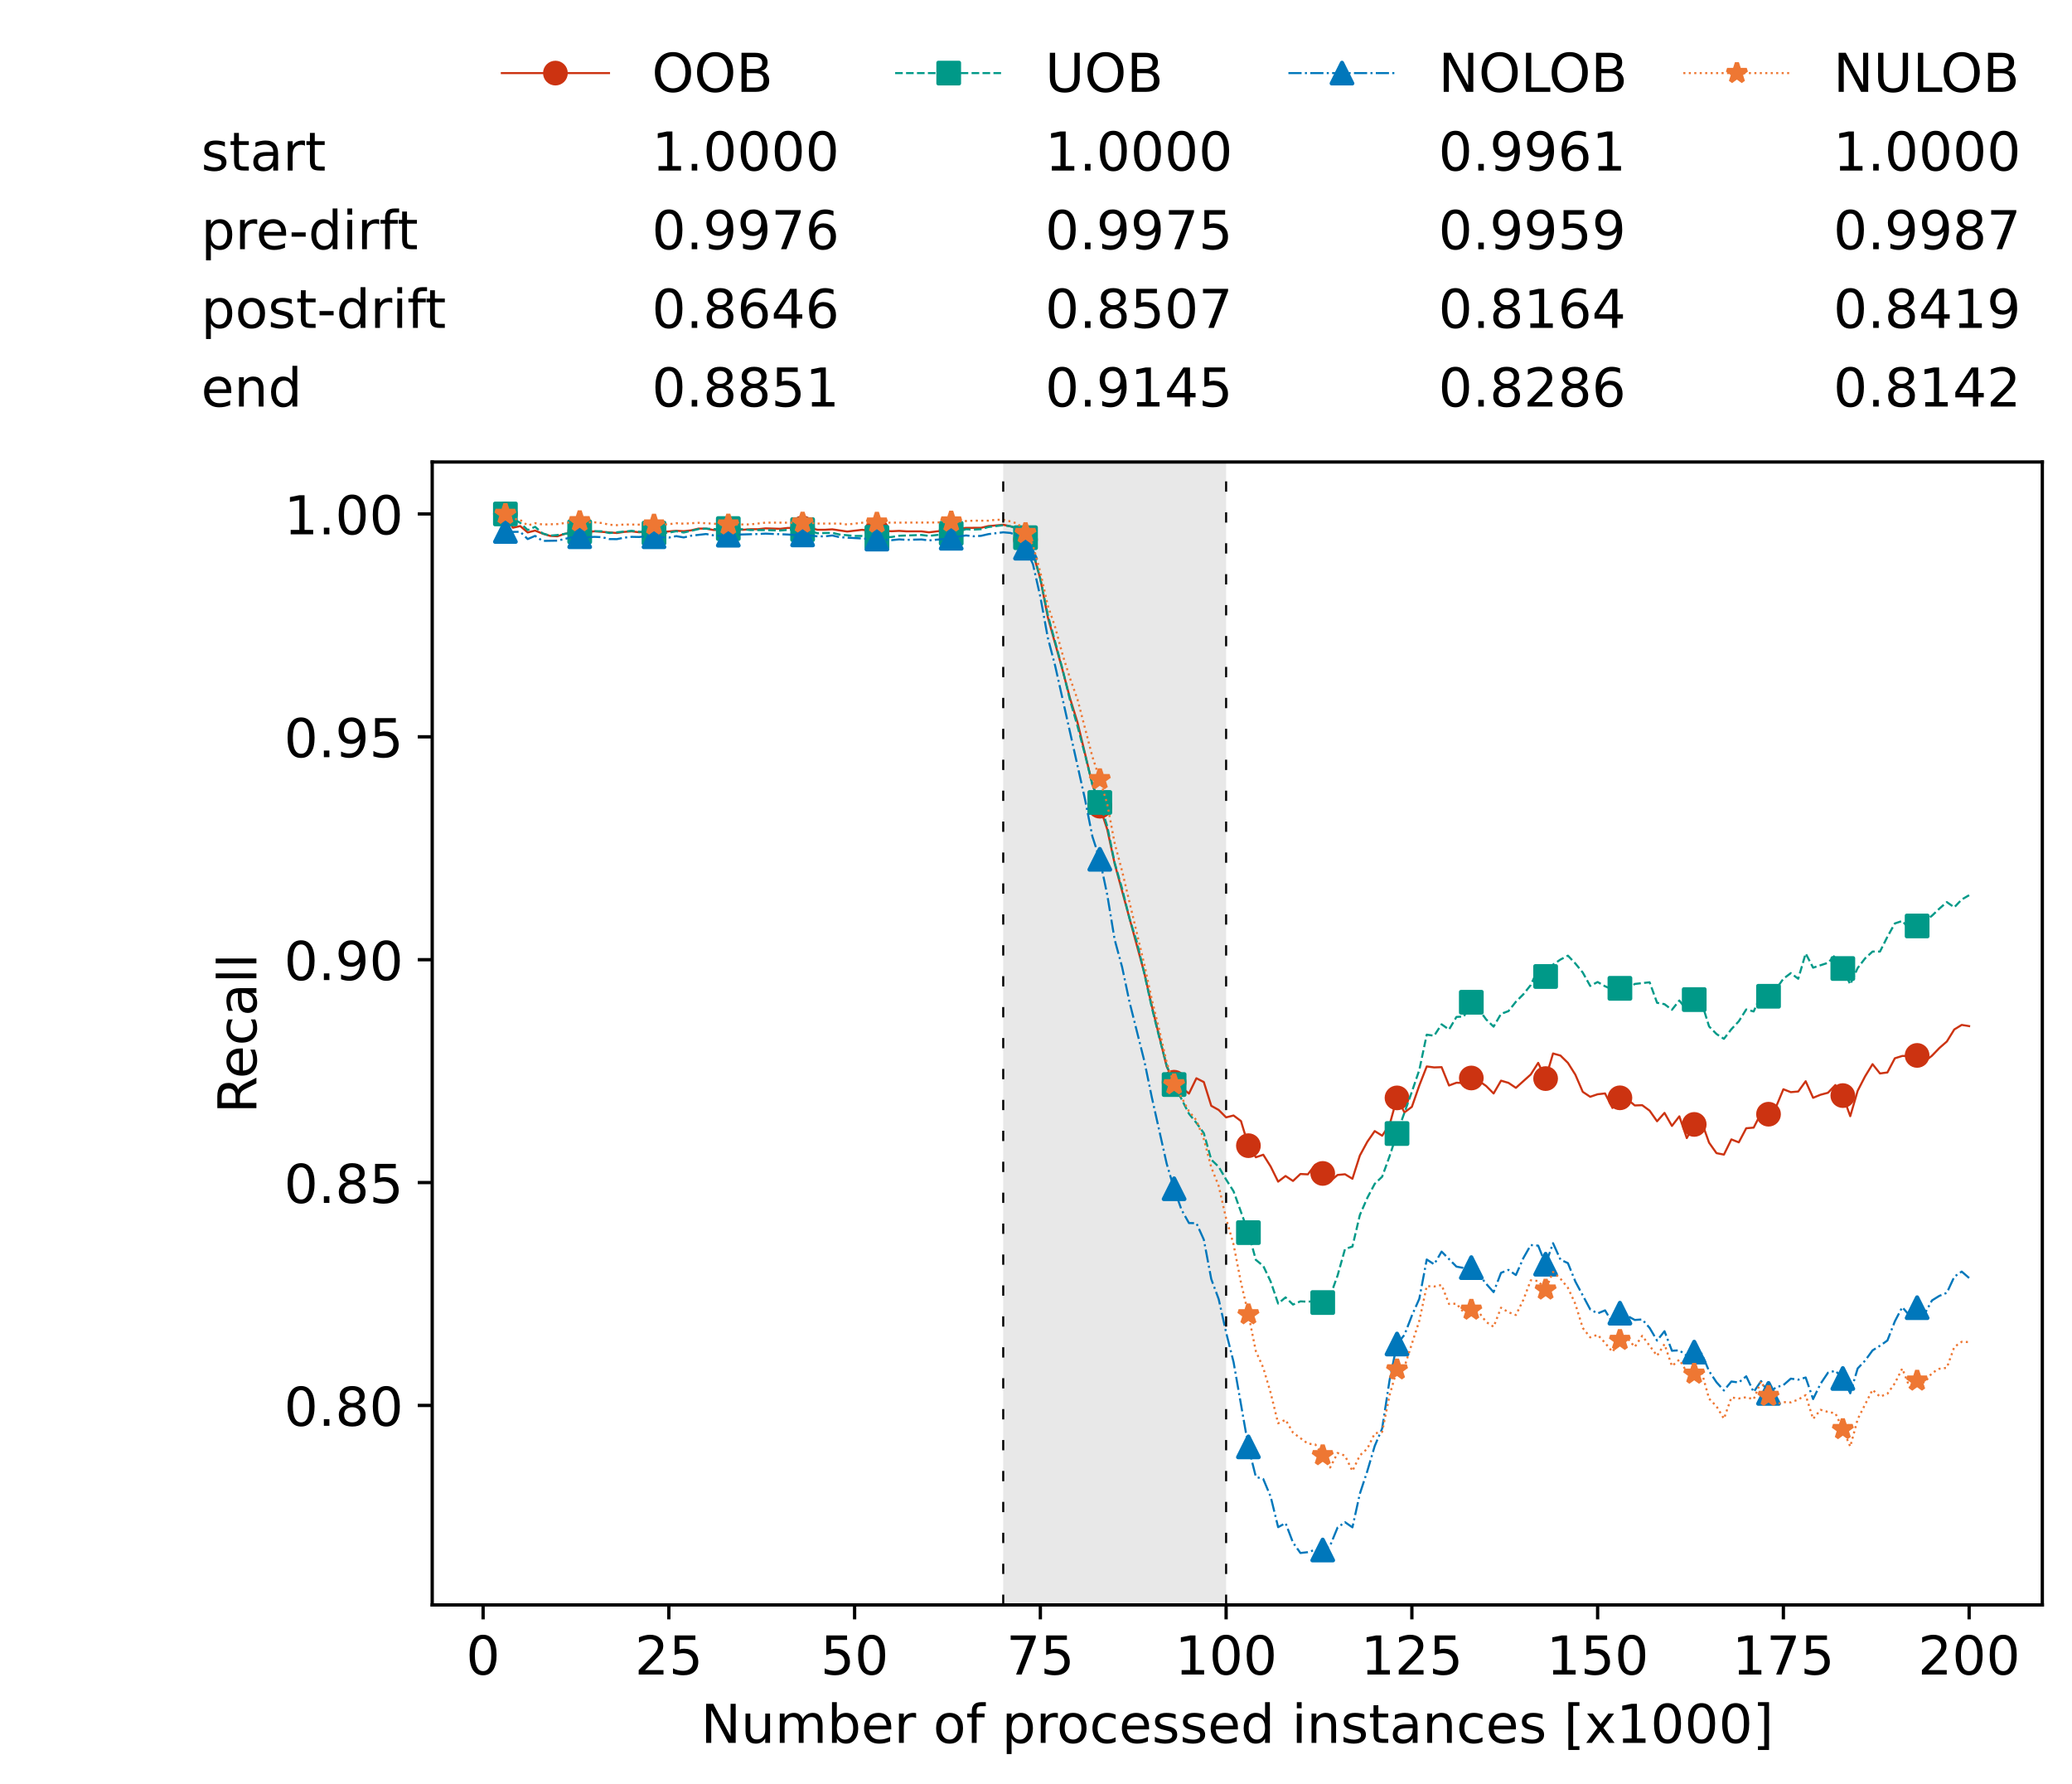 <?xml version="1.0" encoding="utf-8" standalone="no"?>
<!DOCTYPE svg PUBLIC "-//W3C//DTD SVG 1.1//EN"
  "http://www.w3.org/Graphics/SVG/1.1/DTD/svg11.dtd">
<!-- Created with matplotlib (https://matplotlib.org/) -->
<svg height="432.615pt" version="1.1" viewBox="0 0 502.65 432.615" width="502.65pt" xmlns="http://www.w3.org/2000/svg" xmlns:xlink="http://www.w3.org/1999/xlink">
 <defs>
  <style type="text/css">*{stroke-linecap:butt;stroke-linejoin:round;}</style>
 </defs>
 <g id="figure_1">
  <g id="patch_1">
   <path d="M 0 432.615 
L 502.65 432.615 
L 502.65 0 
L 0 0 
z
" style="fill:#ffffff;"/>
  </g>
  <g id="axes_1">
   <g id="patch_2">
    <path d="M 104.85 389.252 
L 495.45 389.252 
L 495.45 112.052 
L 104.85 112.052 
z
" style="fill:#ffffff;"/>
   </g>
   <g id="patch_3">
    <path clip-path="url(#pdc4f8cdb17)" d="M 297.446 389.252 
L 297.446 112.052 
L 243.372 112.052 
L 243.372 389.252 
z
" style="fill:#d3d3d3;opacity:0.5;"/>
   </g>
   <g id="matplotlib.axis_1">
    <g id="xtick_1">
     <g id="line2d_1">
      <defs>
       <path d="M 0 0 
L 0 3.5 
" id="m555a16d7f2" style="stroke:#000000;stroke-width:0.8;"/>
      </defs>
      <g>
       <use style="stroke:#000000;stroke-width:0.8;" x="117.197" xlink:href="#m555a16d7f2" y="389.252"/>
      </g>
     </g>
     <g id="text_1">
      <!-- 0 -->
      <g transform="translate(113.061 406.13)scale(0.13 -0.13)">
       <defs>
        <path d="M 31.781 66.406 
Q 24.172 66.406 20.328 58.906 
Q 16.5 51.422 16.5 36.375 
Q 16.5 21.391 20.328 13.891 
Q 24.172 6.391 31.781 6.391 
Q 39.453 6.391 43.281 13.891 
Q 47.125 21.391 47.125 36.375 
Q 47.125 51.422 43.281 58.906 
Q 39.453 66.406 31.781 66.406 
z
M 31.781 74.219 
Q 44.047 74.219 50.516 64.516 
Q 56.984 54.828 56.984 36.375 
Q 56.984 17.969 50.516 8.266 
Q 44.047 -1.422 31.781 -1.422 
Q 19.531 -1.422 13.062 8.266 
Q 6.594 17.969 6.594 36.375 
Q 6.594 54.828 13.062 64.516 
Q 19.531 74.219 31.781 74.219 
z
" id="DejaVuSans-48"/>
       </defs>
       <use xlink:href="#DejaVuSans-48"/>
      </g>
     </g>
    </g>
    <g id="xtick_2">
     <g id="line2d_2">
      <g>
       <use style="stroke:#000000;stroke-width:0.8;" x="162.259" xlink:href="#m555a16d7f2" y="389.252"/>
      </g>
     </g>
     <g id="text_2">
      <!-- 25 -->
      <g transform="translate(153.988 406.13)scale(0.13 -0.13)">
       <defs>
        <path d="M 19.188 8.297 
L 53.609 8.297 
L 53.609 0 
L 7.328 0 
L 7.328 8.297 
Q 12.938 14.109 22.625 23.891 
Q 32.328 33.688 34.812 36.531 
Q 39.547 41.844 41.422 45.531 
Q 43.312 49.219 43.312 52.781 
Q 43.312 58.594 39.234 62.25 
Q 35.156 65.922 28.609 65.922 
Q 23.969 65.922 18.812 64.312 
Q 13.672 62.703 7.812 59.422 
L 7.812 69.391 
Q 13.766 71.781 18.938 73 
Q 24.125 74.219 28.422 74.219 
Q 39.75 74.219 46.484 68.547 
Q 53.219 62.891 53.219 53.422 
Q 53.219 48.922 51.531 44.891 
Q 49.859 40.875 45.406 35.406 
Q 44.188 33.984 37.641 27.219 
Q 31.109 20.453 19.188 8.297 
z
" id="DejaVuSans-50"/>
        <path d="M 10.797 72.906 
L 49.516 72.906 
L 49.516 64.594 
L 19.828 64.594 
L 19.828 46.734 
Q 21.969 47.469 24.109 47.828 
Q 26.266 48.188 28.422 48.188 
Q 40.625 48.188 47.75 41.5 
Q 54.891 34.812 54.891 23.391 
Q 54.891 11.625 47.562 5.094 
Q 40.234 -1.422 26.906 -1.422 
Q 22.312 -1.422 17.547 -0.641 
Q 12.797 0.141 7.719 1.703 
L 7.719 11.625 
Q 12.109 9.234 16.797 8.062 
Q 21.484 6.891 26.703 6.891 
Q 35.156 6.891 40.078 11.328 
Q 45.016 15.766 45.016 23.391 
Q 45.016 31 40.078 35.438 
Q 35.156 39.891 26.703 39.891 
Q 22.75 39.891 18.812 39.016 
Q 14.891 38.141 10.797 36.281 
z
" id="DejaVuSans-53"/>
       </defs>
       <use xlink:href="#DejaVuSans-50"/>
       <use x="63.623" xlink:href="#DejaVuSans-53"/>
      </g>
     </g>
    </g>
    <g id="xtick_3">
     <g id="line2d_3">
      <g>
       <use style="stroke:#000000;stroke-width:0.8;" x="207.322" xlink:href="#m555a16d7f2" y="389.252"/>
      </g>
     </g>
     <g id="text_3">
      <!-- 50 -->
      <g transform="translate(199.05 406.13)scale(0.13 -0.13)">
       <use xlink:href="#DejaVuSans-53"/>
       <use x="63.623" xlink:href="#DejaVuSans-48"/>
      </g>
     </g>
    </g>
    <g id="xtick_4">
     <g id="line2d_4">
      <g>
       <use style="stroke:#000000;stroke-width:0.8;" x="252.384" xlink:href="#m555a16d7f2" y="389.252"/>
      </g>
     </g>
     <g id="text_4">
      <!-- 75 -->
      <g transform="translate(244.113 406.13)scale(0.13 -0.13)">
       <defs>
        <path d="M 8.203 72.906 
L 55.078 72.906 
L 55.078 68.703 
L 28.609 0 
L 18.312 0 
L 43.219 64.594 
L 8.203 64.594 
z
" id="DejaVuSans-55"/>
       </defs>
       <use xlink:href="#DejaVuSans-55"/>
       <use x="63.623" xlink:href="#DejaVuSans-53"/>
      </g>
     </g>
    </g>
    <g id="xtick_5">
     <g id="line2d_5">
      <g>
       <use style="stroke:#000000;stroke-width:0.8;" x="297.446" xlink:href="#m555a16d7f2" y="389.252"/>
      </g>
     </g>
     <g id="text_5">
      <!-- 100 -->
      <g transform="translate(285.039 406.13)scale(0.13 -0.13)">
       <defs>
        <path d="M 12.406 8.297 
L 28.516 8.297 
L 28.516 63.922 
L 10.984 60.406 
L 10.984 69.391 
L 28.422 72.906 
L 38.281 72.906 
L 38.281 8.297 
L 54.391 8.297 
L 54.391 0 
L 12.406 0 
z
" id="DejaVuSans-49"/>
       </defs>
       <use xlink:href="#DejaVuSans-49"/>
       <use x="63.623" xlink:href="#DejaVuSans-48"/>
       <use x="127.246" xlink:href="#DejaVuSans-48"/>
      </g>
     </g>
    </g>
    <g id="xtick_6">
     <g id="line2d_6">
      <g>
       <use style="stroke:#000000;stroke-width:0.8;" x="342.509" xlink:href="#m555a16d7f2" y="389.252"/>
      </g>
     </g>
     <g id="text_6">
      <!-- 125 -->
      <g transform="translate(330.102 406.13)scale(0.13 -0.13)">
       <use xlink:href="#DejaVuSans-49"/>
       <use x="63.623" xlink:href="#DejaVuSans-50"/>
       <use x="127.246" xlink:href="#DejaVuSans-53"/>
      </g>
     </g>
    </g>
    <g id="xtick_7">
     <g id="line2d_7">
      <g>
       <use style="stroke:#000000;stroke-width:0.8;" x="387.571" xlink:href="#m555a16d7f2" y="389.252"/>
      </g>
     </g>
     <g id="text_7">
      <!-- 150 -->
      <g transform="translate(375.164 406.13)scale(0.13 -0.13)">
       <use xlink:href="#DejaVuSans-49"/>
       <use x="63.623" xlink:href="#DejaVuSans-53"/>
       <use x="127.246" xlink:href="#DejaVuSans-48"/>
      </g>
     </g>
    </g>
    <g id="xtick_8">
     <g id="line2d_8">
      <g>
       <use style="stroke:#000000;stroke-width:0.8;" x="432.633" xlink:href="#m555a16d7f2" y="389.252"/>
      </g>
     </g>
     <g id="text_8">
      <!-- 175 -->
      <g transform="translate(420.226 406.13)scale(0.13 -0.13)">
       <use xlink:href="#DejaVuSans-49"/>
       <use x="63.623" xlink:href="#DejaVuSans-55"/>
       <use x="127.246" xlink:href="#DejaVuSans-53"/>
      </g>
     </g>
    </g>
    <g id="xtick_9">
     <g id="line2d_9">
      <g>
       <use style="stroke:#000000;stroke-width:0.8;" x="477.695" xlink:href="#m555a16d7f2" y="389.252"/>
      </g>
     </g>
     <g id="text_9">
      <!-- 200 -->
      <g transform="translate(465.289 406.13)scale(0.13 -0.13)">
       <use xlink:href="#DejaVuSans-50"/>
       <use x="63.623" xlink:href="#DejaVuSans-48"/>
       <use x="127.246" xlink:href="#DejaVuSans-48"/>
      </g>
     </g>
    </g>
    <g id="text_10">
     <!-- Number of processed instances [x1000] -->
     <g transform="translate(170.025 422.711)scale(0.13 -0.13)">
      <defs>
       <path d="M 9.812 72.906 
L 23.094 72.906 
L 55.422 11.922 
L 55.422 72.906 
L 64.984 72.906 
L 64.984 0 
L 51.703 0 
L 19.391 60.984 
L 19.391 0 
L 9.812 0 
z
" id="DejaVuSans-78"/>
       <path d="M 8.5 21.578 
L 8.5 54.688 
L 17.484 54.688 
L 17.484 21.922 
Q 17.484 14.156 20.5 10.266 
Q 23.531 6.391 29.594 6.391 
Q 36.859 6.391 41.078 11.031 
Q 45.312 15.672 45.312 23.688 
L 45.312 54.688 
L 54.297 54.688 
L 54.297 0 
L 45.312 0 
L 45.312 8.406 
Q 42.047 3.422 37.719 1 
Q 33.406 -1.422 27.688 -1.422 
Q 18.266 -1.422 13.375 4.438 
Q 8.5 10.297 8.5 21.578 
z
M 31.109 56 
z
" id="DejaVuSans-117"/>
       <path d="M 52 44.188 
Q 55.375 50.25 60.062 53.125 
Q 64.75 56 71.094 56 
Q 79.641 56 84.281 50.016 
Q 88.922 44.047 88.922 33.016 
L 88.922 0 
L 79.891 0 
L 79.891 32.719 
Q 79.891 40.578 77.094 44.375 
Q 74.312 48.188 68.609 48.188 
Q 61.625 48.188 57.562 43.547 
Q 53.516 38.922 53.516 30.906 
L 53.516 0 
L 44.484 0 
L 44.484 32.719 
Q 44.484 40.625 41.703 44.406 
Q 38.922 48.188 33.109 48.188 
Q 26.219 48.188 22.156 43.531 
Q 18.109 38.875 18.109 30.906 
L 18.109 0 
L 9.078 0 
L 9.078 54.688 
L 18.109 54.688 
L 18.109 46.188 
Q 21.188 51.219 25.484 53.609 
Q 29.781 56 35.688 56 
Q 41.656 56 45.828 52.969 
Q 50 49.953 52 44.188 
z
" id="DejaVuSans-109"/>
       <path d="M 48.688 27.297 
Q 48.688 37.203 44.609 42.844 
Q 40.531 48.484 33.406 48.484 
Q 26.266 48.484 22.188 42.844 
Q 18.109 37.203 18.109 27.297 
Q 18.109 17.391 22.188 11.75 
Q 26.266 6.109 33.406 6.109 
Q 40.531 6.109 44.609 11.75 
Q 48.688 17.391 48.688 27.297 
z
M 18.109 46.391 
Q 20.953 51.266 25.266 53.625 
Q 29.594 56 35.594 56 
Q 45.562 56 51.781 48.094 
Q 58.016 40.188 58.016 27.297 
Q 58.016 14.406 51.781 6.484 
Q 45.562 -1.422 35.594 -1.422 
Q 29.594 -1.422 25.266 0.953 
Q 20.953 3.328 18.109 8.203 
L 18.109 0 
L 9.078 0 
L 9.078 75.984 
L 18.109 75.984 
z
" id="DejaVuSans-98"/>
       <path d="M 56.203 29.594 
L 56.203 25.203 
L 14.891 25.203 
Q 15.484 15.922 20.484 11.062 
Q 25.484 6.203 34.422 6.203 
Q 39.594 6.203 44.453 7.469 
Q 49.312 8.734 54.109 11.281 
L 54.109 2.781 
Q 49.266 0.734 44.188 -0.344 
Q 39.109 -1.422 33.891 -1.422 
Q 20.797 -1.422 13.156 6.188 
Q 5.516 13.812 5.516 26.812 
Q 5.516 40.234 12.766 48.109 
Q 20.016 56 32.328 56 
Q 43.359 56 49.781 48.891 
Q 56.203 41.797 56.203 29.594 
z
M 47.219 32.234 
Q 47.125 39.594 43.094 43.984 
Q 39.062 48.391 32.422 48.391 
Q 24.906 48.391 20.391 44.141 
Q 15.875 39.891 15.188 32.172 
z
" id="DejaVuSans-101"/>
       <path d="M 41.109 46.297 
Q 39.594 47.172 37.812 47.578 
Q 36.031 48 33.891 48 
Q 26.266 48 22.188 43.047 
Q 18.109 38.094 18.109 28.812 
L 18.109 0 
L 9.078 0 
L 9.078 54.688 
L 18.109 54.688 
L 18.109 46.188 
Q 20.953 51.172 25.484 53.578 
Q 30.031 56 36.531 56 
Q 37.453 56 38.578 55.875 
Q 39.703 55.766 41.062 55.516 
z
" id="DejaVuSans-114"/>
       <path id="DejaVuSans-32"/>
       <path d="M 30.609 48.391 
Q 23.391 48.391 19.188 42.75 
Q 14.984 37.109 14.984 27.297 
Q 14.984 17.484 19.156 11.844 
Q 23.344 6.203 30.609 6.203 
Q 37.797 6.203 41.984 11.859 
Q 46.188 17.531 46.188 27.297 
Q 46.188 37.016 41.984 42.703 
Q 37.797 48.391 30.609 48.391 
z
M 30.609 56 
Q 42.328 56 49.016 48.375 
Q 55.719 40.766 55.719 27.297 
Q 55.719 13.875 49.016 6.219 
Q 42.328 -1.422 30.609 -1.422 
Q 18.844 -1.422 12.172 6.219 
Q 5.516 13.875 5.516 27.297 
Q 5.516 40.766 12.172 48.375 
Q 18.844 56 30.609 56 
z
" id="DejaVuSans-111"/>
       <path d="M 37.109 75.984 
L 37.109 68.5 
L 28.516 68.5 
Q 23.688 68.5 21.797 66.547 
Q 19.922 64.594 19.922 59.516 
L 19.922 54.688 
L 34.719 54.688 
L 34.719 47.703 
L 19.922 47.703 
L 19.922 0 
L 10.891 0 
L 10.891 47.703 
L 2.297 47.703 
L 2.297 54.688 
L 10.891 54.688 
L 10.891 58.5 
Q 10.891 67.625 15.141 71.797 
Q 19.391 75.984 28.609 75.984 
z
" id="DejaVuSans-102"/>
       <path d="M 18.109 8.203 
L 18.109 -20.797 
L 9.078 -20.797 
L 9.078 54.688 
L 18.109 54.688 
L 18.109 46.391 
Q 20.953 51.266 25.266 53.625 
Q 29.594 56 35.594 56 
Q 45.562 56 51.781 48.094 
Q 58.016 40.188 58.016 27.297 
Q 58.016 14.406 51.781 6.484 
Q 45.562 -1.422 35.594 -1.422 
Q 29.594 -1.422 25.266 0.953 
Q 20.953 3.328 18.109 8.203 
z
M 48.688 27.297 
Q 48.688 37.203 44.609 42.844 
Q 40.531 48.484 33.406 48.484 
Q 26.266 48.484 22.188 42.844 
Q 18.109 37.203 18.109 27.297 
Q 18.109 17.391 22.188 11.75 
Q 26.266 6.109 33.406 6.109 
Q 40.531 6.109 44.609 11.75 
Q 48.688 17.391 48.688 27.297 
z
" id="DejaVuSans-112"/>
       <path d="M 48.781 52.594 
L 48.781 44.188 
Q 44.969 46.297 41.141 47.344 
Q 37.312 48.391 33.406 48.391 
Q 24.656 48.391 19.812 42.844 
Q 14.984 37.312 14.984 27.297 
Q 14.984 17.281 19.812 11.734 
Q 24.656 6.203 33.406 6.203 
Q 37.312 6.203 41.141 7.25 
Q 44.969 8.297 48.781 10.406 
L 48.781 2.094 
Q 45.016 0.344 40.984 -0.531 
Q 36.969 -1.422 32.422 -1.422 
Q 20.062 -1.422 12.781 6.344 
Q 5.516 14.109 5.516 27.297 
Q 5.516 40.672 12.859 48.328 
Q 20.219 56 33.016 56 
Q 37.156 56 41.109 55.141 
Q 45.062 54.297 48.781 52.594 
z
" id="DejaVuSans-99"/>
       <path d="M 44.281 53.078 
L 44.281 44.578 
Q 40.484 46.531 36.375 47.5 
Q 32.281 48.484 27.875 48.484 
Q 21.188 48.484 17.844 46.438 
Q 14.5 44.391 14.5 40.281 
Q 14.5 37.156 16.891 35.375 
Q 19.281 33.594 26.516 31.984 
L 29.594 31.297 
Q 39.156 29.25 43.188 25.516 
Q 47.219 21.781 47.219 15.094 
Q 47.219 7.469 41.188 3.016 
Q 35.156 -1.422 24.609 -1.422 
Q 20.219 -1.422 15.453 -0.562 
Q 10.688 0.297 5.422 2 
L 5.422 11.281 
Q 10.406 8.688 15.234 7.391 
Q 20.062 6.109 24.812 6.109 
Q 31.156 6.109 34.562 8.281 
Q 37.984 10.453 37.984 14.406 
Q 37.984 18.062 35.516 20.016 
Q 33.062 21.969 24.703 23.781 
L 21.578 24.516 
Q 13.234 26.266 9.516 29.906 
Q 5.812 33.547 5.812 39.891 
Q 5.812 47.609 11.281 51.797 
Q 16.75 56 26.812 56 
Q 31.781 56 36.172 55.266 
Q 40.578 54.547 44.281 53.078 
z
" id="DejaVuSans-115"/>
       <path d="M 45.406 46.391 
L 45.406 75.984 
L 54.391 75.984 
L 54.391 0 
L 45.406 0 
L 45.406 8.203 
Q 42.578 3.328 38.25 0.953 
Q 33.938 -1.422 27.875 -1.422 
Q 17.969 -1.422 11.734 6.484 
Q 5.516 14.406 5.516 27.297 
Q 5.516 40.188 11.734 48.094 
Q 17.969 56 27.875 56 
Q 33.938 56 38.25 53.625 
Q 42.578 51.266 45.406 46.391 
z
M 14.797 27.297 
Q 14.797 17.391 18.875 11.75 
Q 22.953 6.109 30.078 6.109 
Q 37.203 6.109 41.297 11.75 
Q 45.406 17.391 45.406 27.297 
Q 45.406 37.203 41.297 42.844 
Q 37.203 48.484 30.078 48.484 
Q 22.953 48.484 18.875 42.844 
Q 14.797 37.203 14.797 27.297 
z
" id="DejaVuSans-100"/>
       <path d="M 9.422 54.688 
L 18.406 54.688 
L 18.406 0 
L 9.422 0 
z
M 9.422 75.984 
L 18.406 75.984 
L 18.406 64.594 
L 9.422 64.594 
z
" id="DejaVuSans-105"/>
       <path d="M 54.891 33.016 
L 54.891 0 
L 45.906 0 
L 45.906 32.719 
Q 45.906 40.484 42.875 44.328 
Q 39.844 48.188 33.797 48.188 
Q 26.516 48.188 22.312 43.547 
Q 18.109 38.922 18.109 30.906 
L 18.109 0 
L 9.078 0 
L 9.078 54.688 
L 18.109 54.688 
L 18.109 46.188 
Q 21.344 51.125 25.703 53.562 
Q 30.078 56 35.797 56 
Q 45.219 56 50.047 50.172 
Q 54.891 44.344 54.891 33.016 
z
" id="DejaVuSans-110"/>
       <path d="M 18.312 70.219 
L 18.312 54.688 
L 36.812 54.688 
L 36.812 47.703 
L 18.312 47.703 
L 18.312 18.016 
Q 18.312 11.328 20.141 9.422 
Q 21.969 7.516 27.594 7.516 
L 36.812 7.516 
L 36.812 0 
L 27.594 0 
Q 17.188 0 13.234 3.875 
Q 9.281 7.766 9.281 18.016 
L 9.281 47.703 
L 2.688 47.703 
L 2.688 54.688 
L 9.281 54.688 
L 9.281 70.219 
z
" id="DejaVuSans-116"/>
       <path d="M 34.281 27.484 
Q 23.391 27.484 19.188 25 
Q 14.984 22.516 14.984 16.5 
Q 14.984 11.719 18.141 8.906 
Q 21.297 6.109 26.703 6.109 
Q 34.188 6.109 38.703 11.406 
Q 43.219 16.703 43.219 25.484 
L 43.219 27.484 
z
M 52.203 31.203 
L 52.203 0 
L 43.219 0 
L 43.219 8.297 
Q 40.141 3.328 35.547 0.953 
Q 30.953 -1.422 24.312 -1.422 
Q 15.922 -1.422 10.953 3.297 
Q 6 8.016 6 15.922 
Q 6 25.141 12.172 29.828 
Q 18.359 34.516 30.609 34.516 
L 43.219 34.516 
L 43.219 35.406 
Q 43.219 41.609 39.141 45 
Q 35.062 48.391 27.688 48.391 
Q 23 48.391 18.547 47.266 
Q 14.109 46.141 10.016 43.891 
L 10.016 52.203 
Q 14.938 54.109 19.578 55.047 
Q 24.219 56 28.609 56 
Q 40.484 56 46.344 49.844 
Q 52.203 43.703 52.203 31.203 
z
" id="DejaVuSans-97"/>
       <path d="M 8.594 75.984 
L 29.297 75.984 
L 29.297 69 
L 17.578 69 
L 17.578 -6.203 
L 29.297 -6.203 
L 29.297 -13.188 
L 8.594 -13.188 
z
" id="DejaVuSans-91"/>
       <path d="M 54.891 54.688 
L 35.109 28.078 
L 55.906 0 
L 45.312 0 
L 29.391 21.484 
L 13.484 0 
L 2.875 0 
L 24.125 28.609 
L 4.688 54.688 
L 15.281 54.688 
L 29.781 35.203 
L 44.281 54.688 
z
" id="DejaVuSans-120"/>
       <path d="M 30.422 75.984 
L 30.422 -13.188 
L 9.719 -13.188 
L 9.719 -6.203 
L 21.391 -6.203 
L 21.391 69 
L 9.719 69 
L 9.719 75.984 
z
" id="DejaVuSans-93"/>
      </defs>
      <use xlink:href="#DejaVuSans-78"/>
      <use x="74.805" xlink:href="#DejaVuSans-117"/>
      <use x="138.184" xlink:href="#DejaVuSans-109"/>
      <use x="235.596" xlink:href="#DejaVuSans-98"/>
      <use x="299.072" xlink:href="#DejaVuSans-101"/>
      <use x="360.596" xlink:href="#DejaVuSans-114"/>
      <use x="401.709" xlink:href="#DejaVuSans-32"/>
      <use x="433.496" xlink:href="#DejaVuSans-111"/>
      <use x="494.678" xlink:href="#DejaVuSans-102"/>
      <use x="529.883" xlink:href="#DejaVuSans-32"/>
      <use x="561.67" xlink:href="#DejaVuSans-112"/>
      <use x="625.146" xlink:href="#DejaVuSans-114"/>
      <use x="664.01" xlink:href="#DejaVuSans-111"/>
      <use x="725.191" xlink:href="#DejaVuSans-99"/>
      <use x="780.172" xlink:href="#DejaVuSans-101"/>
      <use x="841.695" xlink:href="#DejaVuSans-115"/>
      <use x="893.795" xlink:href="#DejaVuSans-115"/>
      <use x="945.895" xlink:href="#DejaVuSans-101"/>
      <use x="1007.418" xlink:href="#DejaVuSans-100"/>
      <use x="1070.895" xlink:href="#DejaVuSans-32"/>
      <use x="1102.682" xlink:href="#DejaVuSans-105"/>
      <use x="1130.465" xlink:href="#DejaVuSans-110"/>
      <use x="1193.844" xlink:href="#DejaVuSans-115"/>
      <use x="1245.943" xlink:href="#DejaVuSans-116"/>
      <use x="1285.152" xlink:href="#DejaVuSans-97"/>
      <use x="1346.432" xlink:href="#DejaVuSans-110"/>
      <use x="1409.811" xlink:href="#DejaVuSans-99"/>
      <use x="1464.791" xlink:href="#DejaVuSans-101"/>
      <use x="1526.314" xlink:href="#DejaVuSans-115"/>
      <use x="1578.414" xlink:href="#DejaVuSans-32"/>
      <use x="1610.201" xlink:href="#DejaVuSans-91"/>
      <use x="1649.215" xlink:href="#DejaVuSans-120"/>
      <use x="1708.395" xlink:href="#DejaVuSans-49"/>
      <use x="1772.018" xlink:href="#DejaVuSans-48"/>
      <use x="1835.641" xlink:href="#DejaVuSans-48"/>
      <use x="1899.264" xlink:href="#DejaVuSans-48"/>
      <use x="1962.887" xlink:href="#DejaVuSans-93"/>
     </g>
    </g>
   </g>
   <g id="matplotlib.axis_2">
    <g id="ytick_1">
     <g id="line2d_10">
      <defs>
       <path d="M 0 0 
L -3.5 0 
" id="md616920b28" style="stroke:#000000;stroke-width:0.8;"/>
      </defs>
      <g>
       <use style="stroke:#000000;stroke-width:0.8;" x="104.85" xlink:href="#md616920b28" y="340.867"/>
      </g>
     </g>
     <g id="text_11">
      <!-- 0.80 -->
      <g transform="translate(68.905 345.806)scale(0.13 -0.13)">
       <defs>
        <path d="M 10.688 12.406 
L 21 12.406 
L 21 0 
L 10.688 0 
z
" id="DejaVuSans-46"/>
        <path d="M 31.781 34.625 
Q 24.75 34.625 20.719 30.859 
Q 16.703 27.094 16.703 20.516 
Q 16.703 13.922 20.719 10.156 
Q 24.75 6.391 31.781 6.391 
Q 38.812 6.391 42.859 10.172 
Q 46.922 13.969 46.922 20.516 
Q 46.922 27.094 42.891 30.859 
Q 38.875 34.625 31.781 34.625 
z
M 21.922 38.812 
Q 15.578 40.375 12.031 44.719 
Q 8.5 49.078 8.5 55.328 
Q 8.5 64.062 14.719 69.141 
Q 20.953 74.219 31.781 74.219 
Q 42.672 74.219 48.875 69.141 
Q 55.078 64.062 55.078 55.328 
Q 55.078 49.078 51.531 44.719 
Q 48 40.375 41.703 38.812 
Q 48.828 37.156 52.797 32.312 
Q 56.781 27.484 56.781 20.516 
Q 56.781 9.906 50.312 4.234 
Q 43.844 -1.422 31.781 -1.422 
Q 19.734 -1.422 13.25 4.234 
Q 6.781 9.906 6.781 20.516 
Q 6.781 27.484 10.781 32.312 
Q 14.797 37.156 21.922 38.812 
z
M 18.312 54.391 
Q 18.312 48.734 21.844 45.562 
Q 25.391 42.391 31.781 42.391 
Q 38.141 42.391 41.719 45.562 
Q 45.312 48.734 45.312 54.391 
Q 45.312 60.062 41.719 63.234 
Q 38.141 66.406 31.781 66.406 
Q 25.391 66.406 21.844 63.234 
Q 18.312 60.062 18.312 54.391 
z
" id="DejaVuSans-56"/>
       </defs>
       <use xlink:href="#DejaVuSans-48"/>
       <use x="63.623" xlink:href="#DejaVuSans-46"/>
       <use x="95.41" xlink:href="#DejaVuSans-56"/>
       <use x="159.033" xlink:href="#DejaVuSans-48"/>
      </g>
     </g>
    </g>
    <g id="ytick_2">
     <g id="line2d_11">
      <g>
       <use style="stroke:#000000;stroke-width:0.8;" x="104.85" xlink:href="#md616920b28" y="286.813"/>
      </g>
     </g>
     <g id="text_12">
      <!-- 0.85 -->
      <g transform="translate(68.905 291.752)scale(0.13 -0.13)">
       <use xlink:href="#DejaVuSans-48"/>
       <use x="63.623" xlink:href="#DejaVuSans-46"/>
       <use x="95.41" xlink:href="#DejaVuSans-56"/>
       <use x="159.033" xlink:href="#DejaVuSans-53"/>
      </g>
     </g>
    </g>
    <g id="ytick_3">
     <g id="line2d_12">
      <g>
       <use style="stroke:#000000;stroke-width:0.8;" x="104.85" xlink:href="#md616920b28" y="232.759"/>
      </g>
     </g>
     <g id="text_13">
      <!-- 0.90 -->
      <g transform="translate(68.905 237.698)scale(0.13 -0.13)">
       <defs>
        <path d="M 10.984 1.516 
L 10.984 10.5 
Q 14.703 8.734 18.5 7.812 
Q 22.312 6.891 25.984 6.891 
Q 35.75 6.891 40.891 13.453 
Q 46.047 20.016 46.781 33.406 
Q 43.953 29.203 39.594 26.953 
Q 35.25 24.703 29.984 24.703 
Q 19.047 24.703 12.672 31.312 
Q 6.297 37.938 6.297 49.422 
Q 6.297 60.641 12.938 67.422 
Q 19.578 74.219 30.609 74.219 
Q 43.266 74.219 49.922 64.516 
Q 56.594 54.828 56.594 36.375 
Q 56.594 19.141 48.406 8.859 
Q 40.234 -1.422 26.422 -1.422 
Q 22.703 -1.422 18.891 -0.688 
Q 15.094 0.047 10.984 1.516 
z
M 30.609 32.422 
Q 37.25 32.422 41.125 36.953 
Q 45.016 41.5 45.016 49.422 
Q 45.016 57.281 41.125 61.844 
Q 37.25 66.406 30.609 66.406 
Q 23.969 66.406 20.094 61.844 
Q 16.219 57.281 16.219 49.422 
Q 16.219 41.5 20.094 36.953 
Q 23.969 32.422 30.609 32.422 
z
" id="DejaVuSans-57"/>
       </defs>
       <use xlink:href="#DejaVuSans-48"/>
       <use x="63.623" xlink:href="#DejaVuSans-46"/>
       <use x="95.41" xlink:href="#DejaVuSans-57"/>
       <use x="159.033" xlink:href="#DejaVuSans-48"/>
      </g>
     </g>
    </g>
    <g id="ytick_4">
     <g id="line2d_13">
      <g>
       <use style="stroke:#000000;stroke-width:0.8;" x="104.85" xlink:href="#md616920b28" y="178.706"/>
      </g>
     </g>
     <g id="text_14">
      <!-- 0.95 -->
      <g transform="translate(68.905 183.645)scale(0.13 -0.13)">
       <use xlink:href="#DejaVuSans-48"/>
       <use x="63.623" xlink:href="#DejaVuSans-46"/>
       <use x="95.41" xlink:href="#DejaVuSans-57"/>
       <use x="159.033" xlink:href="#DejaVuSans-53"/>
      </g>
     </g>
    </g>
    <g id="ytick_5">
     <g id="line2d_14">
      <g>
       <use style="stroke:#000000;stroke-width:0.8;" x="104.85" xlink:href="#md616920b28" y="124.652"/>
      </g>
     </g>
     <g id="text_15">
      <!-- 1.00 -->
      <g transform="translate(68.905 129.591)scale(0.13 -0.13)">
       <use xlink:href="#DejaVuSans-49"/>
       <use x="63.623" xlink:href="#DejaVuSans-46"/>
       <use x="95.41" xlink:href="#DejaVuSans-48"/>
       <use x="159.033" xlink:href="#DejaVuSans-48"/>
      </g>
     </g>
    </g>
    <g id="text_16">
     <!-- Recall -->
     <g transform="translate(62.201 270.044)rotate(-90)scale(0.13 -0.13)">
      <defs>
       <path d="M 44.391 34.188 
Q 47.562 33.109 50.562 29.594 
Q 53.562 26.078 56.594 19.922 
L 66.609 0 
L 56 0 
L 46.688 18.703 
Q 43.062 26.031 39.672 28.422 
Q 36.281 30.812 30.422 30.812 
L 19.672 30.812 
L 19.672 0 
L 9.812 0 
L 9.812 72.906 
L 32.078 72.906 
Q 44.578 72.906 50.734 67.672 
Q 56.891 62.453 56.891 51.906 
Q 56.891 45.016 53.688 40.469 
Q 50.484 35.938 44.391 34.188 
z
M 19.672 64.797 
L 19.672 38.922 
L 32.078 38.922 
Q 39.203 38.922 42.844 42.219 
Q 46.484 45.516 46.484 51.906 
Q 46.484 58.297 42.844 61.547 
Q 39.203 64.797 32.078 64.797 
z
" id="DejaVuSans-82"/>
       <path d="M 9.422 75.984 
L 18.406 75.984 
L 18.406 0 
L 9.422 0 
z
" id="DejaVuSans-108"/>
      </defs>
      <use xlink:href="#DejaVuSans-82"/>
      <use x="64.982" xlink:href="#DejaVuSans-101"/>
      <use x="126.506" xlink:href="#DejaVuSans-99"/>
      <use x="181.486" xlink:href="#DejaVuSans-97"/>
      <use x="242.766" xlink:href="#DejaVuSans-108"/>
      <use x="270.549" xlink:href="#DejaVuSans-108"/>
     </g>
    </g>
   </g>
   <g id="line2d_15"/>
   <g id="line2d_16"/>
   <g id="line2d_17"/>
   <g id="line2d_18"/>
   <g id="line2d_19"/>
   <g id="line2d_20">
    <path clip-path="url(#pdc4f8cdb17)" d="M 122.605 124.652 
L 124.407 127.995 
L 126.21 127.593 
L 128.012 129.134 
L 129.815 128.687 
L 131.617 129.416 
L 133.419 129.964 
L 135.222 130.066 
L 137.024 129.465 
L 140.629 129.002 
L 142.432 129.023 
L 144.234 128.86 
L 149.642 129.271 
L 151.444 128.999 
L 153.247 128.879 
L 155.049 129.094 
L 156.852 128.979 
L 158.654 129.199 
L 164.062 128.731 
L 165.864 128.832 
L 167.667 128.627 
L 169.469 128.197 
L 171.272 128.214 
L 173.074 128.533 
L 176.679 128.411 
L 178.482 128.387 
L 180.284 128.479 
L 182.087 128.355 
L 183.889 128.355 
L 185.692 128.145 
L 189.297 128.255 
L 191.099 128.046 
L 196.507 128.043 
L 198.309 128.483 
L 200.112 128.487 
L 201.914 128.381 
L 205.519 128.918 
L 209.124 128.498 
L 210.927 128.7 
L 212.729 128.7 
L 216.334 128.843 
L 218.137 128.755 
L 219.939 128.874 
L 223.544 128.876 
L 225.347 129.11 
L 234.359 128.027 
L 237.964 128.019 
L 239.767 127.598 
L 243.372 127.267 
L 245.174 127.663 
L 246.976 128.261 
L 248.779 130.875 
L 250.581 134.085 
L 252.384 140.419 
L 254.186 149.694 
L 257.791 162.609 
L 259.594 169.419 
L 261.396 175.237 
L 265.001 190.182 
L 268.606 201.142 
L 270.409 209.477 
L 277.619 236.034 
L 279.421 243.983 
L 283.026 258.661 
L 284.829 262.476 
L 286.631 263.738 
L 288.434 265.233 
L 290.236 261.515 
L 292.039 262.431 
L 293.841 268.2 
L 295.644 269.198 
L 297.446 271.003 
L 299.249 270.542 
L 301.051 271.895 
L 302.854 277.864 
L 304.656 280.679 
L 306.459 280.059 
L 308.261 282.934 
L 310.064 286.589 
L 311.866 285.218 
L 313.669 286.421 
L 315.471 284.731 
L 317.274 284.821 
L 319.076 282.491 
L 320.879 284.598 
L 322.681 286.486 
L 324.484 284.969 
L 326.286 284.794 
L 328.089 285.891 
L 329.891 280.25 
L 331.694 276.929 
L 333.496 274.324 
L 335.299 275.445 
L 337.101 272.795 
L 338.904 266.277 
L 340.706 269.795 
L 342.509 268.443 
L 344.311 263.256 
L 346.114 258.651 
L 347.916 258.885 
L 349.719 258.819 
L 351.521 263.269 
L 353.324 262.598 
L 355.126 262.665 
L 356.928 261.45 
L 358.731 262.129 
L 360.533 263.396 
L 362.336 265.204 
L 364.138 262.1 
L 365.941 262.626 
L 367.743 263.838 
L 371.348 260.603 
L 373.151 257.78 
L 374.953 261.595 
L 376.756 255.502 
L 378.558 256.014 
L 380.361 257.778 
L 382.163 260.638 
L 383.966 264.81 
L 385.768 266.006 
L 387.571 265.396 
L 389.373 265.195 
L 391.176 268.72 
L 392.978 266.259 
L 394.781 266.61 
L 396.583 268.108 
L 398.386 268.048 
L 400.188 269.375 
L 401.991 271.943 
L 403.793 269.915 
L 405.596 273.074 
L 407.398 270.746 
L 409.201 276.023 
L 411.003 272.712 
L 412.806 272.104 
L 414.608 277.141 
L 416.411 279.68 
L 418.213 280.033 
L 420.016 276.344 
L 421.818 277.057 
L 423.621 273.64 
L 425.423 273.488 
L 427.226 269.971 
L 429.028 270.233 
L 430.831 268.517 
L 432.633 264.181 
L 434.436 264.886 
L 436.238 264.722 
L 438.041 262.234 
L 439.843 266.252 
L 441.646 265.514 
L 443.448 265.033 
L 445.251 263.163 
L 447.053 265.717 
L 448.856 270.711 
L 450.658 264.543 
L 452.461 261.044 
L 454.263 258.097 
L 456.066 260.35 
L 457.868 260.109 
L 459.671 256.671 
L 461.473 256.108 
L 463.276 256.1 
L 465.078 255.976 
L 466.881 257.441 
L 468.683 256.046 
L 470.485 254.171 
L 472.288 252.601 
L 474.09 249.681 
L 475.893 248.576 
L 477.695 248.873 
L 477.695 248.873 
" style="fill:none;stroke:#cc3311;stroke-linecap:square;stroke-width:0.5;"/>
    <defs>
     <path d="M 0 2.5 
C 0.663 2.5 1.299 2.237 1.768 1.768 
C 2.237 1.299 2.5 0.663 2.5 0 
C 2.5 -0.663 2.237 -1.299 1.768 -1.768 
C 1.299 -2.237 0.663 -2.5 0 -2.5 
C -0.663 -2.5 -1.299 -2.237 -1.768 -1.768 
C -2.237 -1.299 -2.5 -0.663 -2.5 0 
C -2.5 0.663 -2.237 1.299 -1.768 1.768 
C -1.299 2.237 -0.663 2.5 0 2.5 
z
" id="m14b79225a1" style="stroke:#cc3311;"/>
    </defs>
    <g clip-path="url(#pdc4f8cdb17)">
     <use style="fill:#cc3311;stroke:#cc3311;" x="122.605" xlink:href="#m14b79225a1" y="124.652"/>
     <use style="fill:#cc3311;stroke:#cc3311;" x="140.629" xlink:href="#m14b79225a1" y="129.002"/>
     <use style="fill:#cc3311;stroke:#cc3311;" x="158.654" xlink:href="#m14b79225a1" y="129.199"/>
     <use style="fill:#cc3311;stroke:#cc3311;" x="176.679" xlink:href="#m14b79225a1" y="128.411"/>
     <use style="fill:#cc3311;stroke:#cc3311;" x="194.704" xlink:href="#m14b79225a1" y="128.039"/>
     <use style="fill:#cc3311;stroke:#cc3311;" x="212.729" xlink:href="#m14b79225a1" y="128.7"/>
     <use style="fill:#cc3311;stroke:#cc3311;" x="230.754" xlink:href="#m14b79225a1" y="128.583"/>
     <use style="fill:#cc3311;stroke:#cc3311;" x="248.779" xlink:href="#m14b79225a1" y="130.875"/>
     <use style="fill:#cc3311;stroke:#cc3311;" x="266.804" xlink:href="#m14b79225a1" y="195.526"/>
     <use style="fill:#cc3311;stroke:#cc3311;" x="284.829" xlink:href="#m14b79225a1" y="262.476"/>
     <use style="fill:#cc3311;stroke:#cc3311;" x="302.854" xlink:href="#m14b79225a1" y="277.864"/>
     <use style="fill:#cc3311;stroke:#cc3311;" x="320.879" xlink:href="#m14b79225a1" y="284.598"/>
     <use style="fill:#cc3311;stroke:#cc3311;" x="338.904" xlink:href="#m14b79225a1" y="266.277"/>
     <use style="fill:#cc3311;stroke:#cc3311;" x="356.928" xlink:href="#m14b79225a1" y="261.45"/>
     <use style="fill:#cc3311;stroke:#cc3311;" x="374.953" xlink:href="#m14b79225a1" y="261.595"/>
     <use style="fill:#cc3311;stroke:#cc3311;" x="392.978" xlink:href="#m14b79225a1" y="266.259"/>
     <use style="fill:#cc3311;stroke:#cc3311;" x="411.003" xlink:href="#m14b79225a1" y="272.712"/>
     <use style="fill:#cc3311;stroke:#cc3311;" x="429.028" xlink:href="#m14b79225a1" y="270.233"/>
     <use style="fill:#cc3311;stroke:#cc3311;" x="447.053" xlink:href="#m14b79225a1" y="265.717"/>
     <use style="fill:#cc3311;stroke:#cc3311;" x="465.078" xlink:href="#m14b79225a1" y="255.976"/>
    </g>
   </g>
   <g id="line2d_21"/>
   <g id="line2d_22"/>
   <g id="line2d_23"/>
   <g id="line2d_24"/>
   <g id="line2d_25">
    <path clip-path="url(#pdc4f8cdb17)" d="M 122.605 124.652 
L 126.21 126.819 
L 128.012 128.553 
L 129.815 127.773 
L 131.617 129.356 
L 133.419 129.912 
L 135.222 129.766 
L 138.827 129.19 
L 140.629 128.984 
L 142.432 129.006 
L 144.234 128.844 
L 146.037 128.857 
L 147.839 129.279 
L 153.247 128.746 
L 155.049 128.968 
L 156.852 128.967 
L 158.654 129.297 
L 162.259 129.184 
L 164.062 128.837 
L 165.864 129.156 
L 169.469 128.311 
L 171.272 128.214 
L 173.074 128.317 
L 180.284 128.366 
L 182.087 128.555 
L 185.692 128.558 
L 189.297 128.669 
L 192.902 128.353 
L 194.704 128.448 
L 196.507 128.775 
L 198.309 129.328 
L 201.914 129.224 
L 203.717 129.646 
L 207.322 129.98 
L 209.124 129.992 
L 212.729 130.305 
L 214.532 130.329 
L 216.334 130.235 
L 218.137 129.942 
L 223.544 129.743 
L 225.347 129.977 
L 230.754 129.343 
L 232.557 128.909 
L 234.359 128.35 
L 236.162 128.451 
L 237.964 128.346 
L 239.767 127.819 
L 243.372 127.377 
L 245.174 127.661 
L 246.976 128.146 
L 248.779 130.411 
L 250.581 133.752 
L 252.384 140.444 
L 254.186 149.117 
L 257.791 162.407 
L 259.594 169.883 
L 261.396 176.121 
L 263.199 182.954 
L 265.001 190.304 
L 266.804 194.627 
L 268.606 200.418 
L 270.409 209.27 
L 272.211 215.522 
L 274.014 222.776 
L 275.816 228.532 
L 277.619 236.193 
L 279.421 244.369 
L 281.224 251.617 
L 283.026 258.403 
L 284.829 263.039 
L 288.434 270.12 
L 290.236 272.343 
L 292.039 274.828 
L 293.841 281.256 
L 295.644 282.987 
L 297.446 286.078 
L 299.249 288.918 
L 302.854 298.955 
L 304.656 305.561 
L 306.459 307.03 
L 308.261 310.837 
L 310.064 316.16 
L 311.866 314.662 
L 313.669 316.401 
L 315.471 315.622 
L 317.274 315.712 
L 319.076 315.526 
L 320.879 315.911 
L 322.681 314.366 
L 324.484 309.361 
L 326.286 302.931 
L 328.089 302.329 
L 329.891 294.679 
L 331.694 290.534 
L 333.496 287.116 
L 335.299 285.392 
L 337.101 280.424 
L 338.904 274.919 
L 342.509 264.786 
L 344.311 259.513 
L 346.114 250.939 
L 347.916 251.204 
L 349.719 248.433 
L 351.521 249.705 
L 353.324 246.642 
L 355.126 246.538 
L 356.928 243.083 
L 358.731 244.791 
L 360.533 247.247 
L 362.336 248.997 
L 364.138 245.893 
L 365.941 245.231 
L 367.743 242.962 
L 369.546 241.16 
L 371.348 238.9 
L 373.151 235.017 
L 374.953 236.834 
L 376.756 233.942 
L 378.558 232.723 
L 380.361 231.78 
L 382.163 233.673 
L 383.966 235.875 
L 385.768 239.121 
L 387.571 238.173 
L 389.373 239.202 
L 391.176 239.997 
L 392.978 239.7 
L 394.781 240.051 
L 396.583 238.642 
L 400.188 238.239 
L 401.991 243.21 
L 403.793 243.547 
L 405.596 244.907 
L 407.398 242.657 
L 409.201 244.997 
L 411.003 242.436 
L 412.806 243.179 
L 414.608 248.939 
L 416.411 250.782 
L 418.213 251.951 
L 420.016 249.621 
L 421.818 247.695 
L 423.621 244.832 
L 425.423 245.317 
L 427.226 241.288 
L 429.028 241.627 
L 430.831 239.911 
L 432.633 237.379 
L 434.436 236.018 
L 436.238 237.383 
L 438.041 231.252 
L 439.843 234.696 
L 443.448 233.516 
L 445.251 231.608 
L 447.053 234.897 
L 448.856 238.752 
L 450.658 234.768 
L 452.461 232.435 
L 454.263 230.788 
L 456.066 230.788 
L 457.868 227.207 
L 459.671 223.97 
L 461.473 223.362 
L 463.276 225.382 
L 465.078 224.579 
L 466.881 223.407 
L 468.683 222.095 
L 470.485 220.363 
L 472.288 218.793 
L 474.09 220.063 
L 475.893 218.16 
L 477.695 217.12 
L 477.695 217.12 
" style="fill:none;stroke:#009988;stroke-dasharray:1.85,0.8;stroke-dashoffset:0;stroke-width:0.5;"/>
    <defs>
     <path d="M -2.5 2.5 
L 2.5 2.5 
L 2.5 -2.5 
L -2.5 -2.5 
z
" id="m59b2b8eb18" style="stroke:#009988;stroke-linejoin:miter;"/>
    </defs>
    <g clip-path="url(#pdc4f8cdb17)">
     <use style="fill:#009988;stroke:#009988;stroke-linejoin:miter;" x="122.605" xlink:href="#m59b2b8eb18" y="124.652"/>
     <use style="fill:#009988;stroke:#009988;stroke-linejoin:miter;" x="140.629" xlink:href="#m59b2b8eb18" y="128.984"/>
     <use style="fill:#009988;stroke:#009988;stroke-linejoin:miter;" x="158.654" xlink:href="#m59b2b8eb18" y="129.297"/>
     <use style="fill:#009988;stroke:#009988;stroke-linejoin:miter;" x="176.679" xlink:href="#m59b2b8eb18" y="128.196"/>
     <use style="fill:#009988;stroke:#009988;stroke-linejoin:miter;" x="194.704" xlink:href="#m59b2b8eb18" y="128.448"/>
     <use style="fill:#009988;stroke:#009988;stroke-linejoin:miter;" x="212.729" xlink:href="#m59b2b8eb18" y="130.305"/>
     <use style="fill:#009988;stroke:#009988;stroke-linejoin:miter;" x="230.754" xlink:href="#m59b2b8eb18" y="129.343"/>
     <use style="fill:#009988;stroke:#009988;stroke-linejoin:miter;" x="248.779" xlink:href="#m59b2b8eb18" y="130.411"/>
     <use style="fill:#009988;stroke:#009988;stroke-linejoin:miter;" x="266.804" xlink:href="#m59b2b8eb18" y="194.627"/>
     <use style="fill:#009988;stroke:#009988;stroke-linejoin:miter;" x="284.829" xlink:href="#m59b2b8eb18" y="263.039"/>
     <use style="fill:#009988;stroke:#009988;stroke-linejoin:miter;" x="302.854" xlink:href="#m59b2b8eb18" y="298.955"/>
     <use style="fill:#009988;stroke:#009988;stroke-linejoin:miter;" x="320.879" xlink:href="#m59b2b8eb18" y="315.911"/>
     <use style="fill:#009988;stroke:#009988;stroke-linejoin:miter;" x="338.904" xlink:href="#m59b2b8eb18" y="274.919"/>
     <use style="fill:#009988;stroke:#009988;stroke-linejoin:miter;" x="356.928" xlink:href="#m59b2b8eb18" y="243.083"/>
     <use style="fill:#009988;stroke:#009988;stroke-linejoin:miter;" x="374.953" xlink:href="#m59b2b8eb18" y="236.834"/>
     <use style="fill:#009988;stroke:#009988;stroke-linejoin:miter;" x="392.978" xlink:href="#m59b2b8eb18" y="239.7"/>
     <use style="fill:#009988;stroke:#009988;stroke-linejoin:miter;" x="411.003" xlink:href="#m59b2b8eb18" y="242.436"/>
     <use style="fill:#009988;stroke:#009988;stroke-linejoin:miter;" x="429.028" xlink:href="#m59b2b8eb18" y="241.627"/>
     <use style="fill:#009988;stroke:#009988;stroke-linejoin:miter;" x="447.053" xlink:href="#m59b2b8eb18" y="234.897"/>
     <use style="fill:#009988;stroke:#009988;stroke-linejoin:miter;" x="465.078" xlink:href="#m59b2b8eb18" y="224.579"/>
    </g>
   </g>
   <g id="line2d_26"/>
   <g id="line2d_27"/>
   <g id="line2d_28"/>
   <g id="line2d_29"/>
   <g id="line2d_30">
    <path clip-path="url(#pdc4f8cdb17)" d="M 122.605 128.9 
L 124.407 129.005 
L 126.21 128.978 
L 128.012 130.741 
L 129.815 129.973 
L 131.617 131.189 
L 135.222 131.127 
L 138.827 130.279 
L 140.629 130.18 
L 142.432 130.295 
L 144.234 130.206 
L 146.037 130.279 
L 147.839 130.746 
L 149.642 130.76 
L 151.444 130.401 
L 153.247 130.202 
L 155.049 130.238 
L 156.852 130.066 
L 162.259 130.384 
L 164.062 130.031 
L 165.864 130.344 
L 167.667 129.929 
L 171.272 129.516 
L 173.074 129.832 
L 174.877 130.034 
L 178.482 129.668 
L 183.889 129.52 
L 185.692 129.42 
L 191.099 129.638 
L 192.902 129.747 
L 194.704 129.735 
L 196.507 129.849 
L 198.309 130.081 
L 200.112 130.086 
L 201.914 129.873 
L 203.717 130.296 
L 216.334 131.004 
L 218.137 130.813 
L 219.939 130.935 
L 223.544 130.833 
L 225.347 131.073 
L 230.754 130.548 
L 232.557 130.115 
L 234.359 129.864 
L 236.162 130.066 
L 237.964 129.962 
L 239.767 129.545 
L 243.372 129.101 
L 245.174 129.261 
L 246.976 129.983 
L 248.779 132.953 
L 250.581 136.819 
L 252.384 144.774 
L 254.186 154.651 
L 255.989 161.557 
L 261.396 185.697 
L 263.199 193.792 
L 265.001 202.869 
L 266.804 208.413 
L 268.606 217.013 
L 270.409 227.903 
L 272.211 234.531 
L 274.014 243.043 
L 277.619 257.386 
L 279.421 266.136 
L 283.026 282.224 
L 284.829 288.312 
L 286.631 293.423 
L 288.434 296.636 
L 290.236 296.654 
L 292.039 300.658 
L 293.841 310.217 
L 295.644 315.077 
L 297.446 323.166 
L 299.249 330.33 
L 302.854 350.913 
L 304.656 358.183 
L 306.459 358.716 
L 308.261 363.016 
L 310.064 370.392 
L 311.866 369.402 
L 313.669 374.13 
L 315.471 376.652 
L 317.274 376.45 
L 319.076 375.883 
L 320.879 375.929 
L 322.681 374.856 
L 324.484 370.483 
L 326.286 369.177 
L 328.089 370.435 
L 329.891 362.267 
L 331.694 356.805 
L 333.496 350.701 
L 335.299 346.467 
L 337.101 334.709 
L 338.904 325.97 
L 340.706 323.757 
L 342.509 319.085 
L 344.311 315.001 
L 346.114 305.469 
L 347.916 306.639 
L 349.719 303.557 
L 353.324 307.199 
L 355.126 307.531 
L 356.928 307.436 
L 358.731 309.027 
L 360.533 311.373 
L 362.336 313.383 
L 364.138 308.703 
L 365.941 307.994 
L 367.743 309.243 
L 369.546 305.139 
L 371.348 301.976 
L 373.151 302.109 
L 374.953 306.615 
L 376.756 301.518 
L 378.558 305.511 
L 380.361 306.351 
L 382.163 310.808 
L 385.768 317.555 
L 387.571 318.552 
L 389.373 317.807 
L 391.176 320.821 
L 392.978 318.492 
L 394.781 319.144 
L 396.583 320.133 
L 398.386 320.007 
L 400.188 322.069 
L 401.991 325.136 
L 403.793 322.863 
L 405.596 327.602 
L 407.398 327.499 
L 409.201 328.816 
L 411.003 327.935 
L 412.806 328.298 
L 414.608 332.542 
L 416.411 335.245 
L 418.213 337.241 
L 420.016 335.066 
L 421.818 335.301 
L 423.621 333.799 
L 425.423 337.619 
L 427.226 334.954 
L 429.028 337.946 
L 430.831 336.475 
L 432.633 335.942 
L 434.436 334.363 
L 436.238 334.626 
L 438.041 334.09 
L 439.843 339.322 
L 441.646 335.617 
L 443.448 332.93 
L 445.251 332.456 
L 447.053 334.331 
L 448.856 337.927 
L 450.658 331.892 
L 452.461 329.991 
L 454.263 327.517 
L 456.066 326.391 
L 457.868 325.123 
L 459.671 320.477 
L 461.473 317.029 
L 463.276 319.11 
L 465.078 317.159 
L 466.881 318.697 
L 468.683 315.398 
L 470.485 314.284 
L 472.288 313.552 
L 474.09 309.657 
L 475.893 308.399 
L 477.695 309.958 
L 477.695 309.958 
" style="fill:none;stroke:#0077bb;stroke-dasharray:3.2,0.8,0.5,0.8;stroke-dashoffset:0;stroke-width:0.5;"/>
    <defs>
     <path d="M 0 -2.5 
L -2.5 2.5 
L 2.5 2.5 
z
" id="m2e499ca609" style="stroke:#0077bb;stroke-linejoin:miter;"/>
    </defs>
    <g clip-path="url(#pdc4f8cdb17)">
     <use style="fill:#0077bb;stroke:#0077bb;stroke-linejoin:miter;" x="122.605" xlink:href="#m2e499ca609" y="128.9"/>
     <use style="fill:#0077bb;stroke:#0077bb;stroke-linejoin:miter;" x="140.629" xlink:href="#m2e499ca609" y="130.18"/>
     <use style="fill:#0077bb;stroke:#0077bb;stroke-linejoin:miter;" x="158.654" xlink:href="#m2e499ca609" y="130.184"/>
     <use style="fill:#0077bb;stroke:#0077bb;stroke-linejoin:miter;" x="176.679" xlink:href="#m2e499ca609" y="129.807"/>
     <use style="fill:#0077bb;stroke:#0077bb;stroke-linejoin:miter;" x="194.704" xlink:href="#m2e499ca609" y="129.735"/>
     <use style="fill:#0077bb;stroke:#0077bb;stroke-linejoin:miter;" x="212.729" xlink:href="#m2e499ca609" y="130.75"/>
     <use style="fill:#0077bb;stroke:#0077bb;stroke-linejoin:miter;" x="230.754" xlink:href="#m2e499ca609" y="130.548"/>
     <use style="fill:#0077bb;stroke:#0077bb;stroke-linejoin:miter;" x="248.779" xlink:href="#m2e499ca609" y="132.953"/>
     <use style="fill:#0077bb;stroke:#0077bb;stroke-linejoin:miter;" x="266.804" xlink:href="#m2e499ca609" y="208.413"/>
     <use style="fill:#0077bb;stroke:#0077bb;stroke-linejoin:miter;" x="284.829" xlink:href="#m2e499ca609" y="288.312"/>
     <use style="fill:#0077bb;stroke:#0077bb;stroke-linejoin:miter;" x="302.854" xlink:href="#m2e499ca609" y="350.913"/>
     <use style="fill:#0077bb;stroke:#0077bb;stroke-linejoin:miter;" x="320.879" xlink:href="#m2e499ca609" y="375.929"/>
     <use style="fill:#0077bb;stroke:#0077bb;stroke-linejoin:miter;" x="338.904" xlink:href="#m2e499ca609" y="325.97"/>
     <use style="fill:#0077bb;stroke:#0077bb;stroke-linejoin:miter;" x="356.928" xlink:href="#m2e499ca609" y="307.436"/>
     <use style="fill:#0077bb;stroke:#0077bb;stroke-linejoin:miter;" x="374.953" xlink:href="#m2e499ca609" y="306.615"/>
     <use style="fill:#0077bb;stroke:#0077bb;stroke-linejoin:miter;" x="392.978" xlink:href="#m2e499ca609" y="318.492"/>
     <use style="fill:#0077bb;stroke:#0077bb;stroke-linejoin:miter;" x="411.003" xlink:href="#m2e499ca609" y="327.935"/>
     <use style="fill:#0077bb;stroke:#0077bb;stroke-linejoin:miter;" x="429.028" xlink:href="#m2e499ca609" y="337.946"/>
     <use style="fill:#0077bb;stroke:#0077bb;stroke-linejoin:miter;" x="447.053" xlink:href="#m2e499ca609" y="334.331"/>
     <use style="fill:#0077bb;stroke:#0077bb;stroke-linejoin:miter;" x="465.078" xlink:href="#m2e499ca609" y="317.159"/>
    </g>
   </g>
   <g id="line2d_31"/>
   <g id="line2d_32"/>
   <g id="line2d_33"/>
   <g id="line2d_34"/>
   <g id="line2d_35">
    <path clip-path="url(#pdc4f8cdb17)" d="M 122.605 124.652 
L 124.407 125.766 
L 126.21 126.107 
L 128.012 127.45 
L 129.815 126.89 
L 131.617 127.218 
L 135.222 127.101 
L 138.827 126.611 
L 140.629 126.433 
L 142.432 126.668 
L 144.234 126.686 
L 146.037 126.853 
L 147.839 127.268 
L 149.642 127.368 
L 151.444 127.208 
L 156.852 127.249 
L 160.457 127.244 
L 162.259 127.137 
L 164.062 126.903 
L 165.864 127.01 
L 169.469 126.8 
L 176.679 127.231 
L 182.087 127.182 
L 185.692 126.761 
L 196.507 126.766 
L 198.309 126.985 
L 203.717 126.986 
L 205.519 127.207 
L 209.124 126.779 
L 227.149 126.727 
L 236.162 126.279 
L 239.767 126.286 
L 241.569 126.065 
L 243.372 126.065 
L 245.174 126.472 
L 246.976 127.048 
L 248.779 129.305 
L 250.581 132.233 
L 252.384 138.801 
L 254.186 146.872 
L 255.989 152.149 
L 257.791 158.837 
L 259.594 164.562 
L 261.396 169.629 
L 265.001 183.505 
L 266.804 189.002 
L 268.606 194.969 
L 270.409 204.51 
L 272.211 211.259 
L 277.619 233.992 
L 279.421 242.395 
L 281.224 249.745 
L 283.026 257.654 
L 284.829 262.994 
L 286.631 266.151 
L 288.434 269.535 
L 290.236 271.692 
L 292.039 276.29 
L 293.841 283.115 
L 295.644 287.642 
L 297.446 295.547 
L 299.249 301.801 
L 301.051 311.086 
L 302.854 318.788 
L 304.656 327.699 
L 306.459 331.735 
L 308.261 337.853 
L 310.064 345.203 
L 311.866 344.34 
L 313.669 347.467 
L 317.274 350.134 
L 319.076 350.324 
L 320.879 352.969 
L 322.681 355.929 
L 324.484 352.4 
L 326.286 353.05 
L 328.089 356.783 
L 329.891 352.987 
L 331.694 351.361 
L 333.496 347.655 
L 335.299 347.287 
L 337.101 338.378 
L 338.904 332.153 
L 340.706 331.501 
L 344.311 320.345 
L 346.114 311.915 
L 347.916 312.025 
L 349.719 311.648 
L 351.521 316.253 
L 353.324 316.188 
L 355.126 318.342 
L 356.928 317.672 
L 358.731 318.234 
L 360.533 320.616 
L 362.336 321.796 
L 364.138 317.164 
L 365.941 318.258 
L 367.743 318.932 
L 369.546 315.274 
L 371.348 310.521 
L 373.151 310.68 
L 374.953 312.794 
L 376.756 308.479 
L 378.558 310.134 
L 380.361 312.326 
L 382.163 316.237 
L 383.966 322.077 
L 385.768 324.352 
L 387.571 323.736 
L 389.373 325.69 
L 391.176 327.892 
L 392.978 325.001 
L 394.781 324.55 
L 396.583 326.677 
L 398.386 323.976 
L 401.991 328.82 
L 403.793 326.007 
L 405.596 331.327 
L 407.398 329.75 
L 409.201 332.748 
L 411.003 333.198 
L 412.806 332.734 
L 414.608 339.233 
L 416.411 341.076 
L 418.213 344.096 
L 420.016 338.931 
L 421.818 339.176 
L 423.621 338.876 
L 425.423 339.378 
L 427.226 335.027 
L 429.028 338.588 
L 430.831 340.623 
L 432.633 340.059 
L 434.436 340.125 
L 436.238 339.439 
L 438.041 338.36 
L 439.843 344.134 
L 441.646 341.926 
L 443.448 342.438 
L 445.251 342.773 
L 447.053 346.632 
L 448.856 350.841 
L 450.658 344.201 
L 454.263 337.054 
L 456.066 338.744 
L 457.868 338.037 
L 459.671 335.486 
L 461.473 331.907 
L 463.276 336.484 
L 465.078 334.873 
L 466.881 335.327 
L 468.683 333.006 
L 470.485 331.97 
L 472.288 331.738 
L 474.09 326.689 
L 475.893 325.431 
L 477.695 325.506 
L 477.695 325.506 
" style="fill:none;stroke:#ee7733;stroke-dasharray:0.5,0.825;stroke-dashoffset:0;stroke-width:0.5;"/>
    <defs>
     <path d="M 0 -2.5 
L -0.561 -0.773 
L -2.378 -0.773 
L -0.908 0.295 
L -1.469 2.023 
L -0 0.955 
L 1.469 2.023 
L 0.908 0.295 
L 2.378 -0.773 
L 0.561 -0.773 
z
" id="m14adf576ea" style="stroke:#ee7733;stroke-linejoin:bevel;"/>
    </defs>
    <g clip-path="url(#pdc4f8cdb17)">
     <use style="fill:#ee7733;stroke:#ee7733;stroke-linejoin:bevel;" x="122.605" xlink:href="#m14adf576ea" y="124.652"/>
     <use style="fill:#ee7733;stroke:#ee7733;stroke-linejoin:bevel;" x="140.629" xlink:href="#m14adf576ea" y="126.433"/>
     <use style="fill:#ee7733;stroke:#ee7733;stroke-linejoin:bevel;" x="158.654" xlink:href="#m14adf576ea" y="127.249"/>
     <use style="fill:#ee7733;stroke:#ee7733;stroke-linejoin:bevel;" x="176.679" xlink:href="#m14adf576ea" y="127.231"/>
     <use style="fill:#ee7733;stroke:#ee7733;stroke-linejoin:bevel;" x="194.704" xlink:href="#m14adf576ea" y="126.764"/>
     <use style="fill:#ee7733;stroke:#ee7733;stroke-linejoin:bevel;" x="212.729" xlink:href="#m14adf576ea" y="126.776"/>
     <use style="fill:#ee7733;stroke:#ee7733;stroke-linejoin:bevel;" x="230.754" xlink:href="#m14adf576ea" y="126.512"/>
     <use style="fill:#ee7733;stroke:#ee7733;stroke-linejoin:bevel;" x="248.779" xlink:href="#m14adf576ea" y="129.305"/>
     <use style="fill:#ee7733;stroke:#ee7733;stroke-linejoin:bevel;" x="266.804" xlink:href="#m14adf576ea" y="189.002"/>
     <use style="fill:#ee7733;stroke:#ee7733;stroke-linejoin:bevel;" x="284.829" xlink:href="#m14adf576ea" y="262.994"/>
     <use style="fill:#ee7733;stroke:#ee7733;stroke-linejoin:bevel;" x="302.854" xlink:href="#m14adf576ea" y="318.788"/>
     <use style="fill:#ee7733;stroke:#ee7733;stroke-linejoin:bevel;" x="320.879" xlink:href="#m14adf576ea" y="352.969"/>
     <use style="fill:#ee7733;stroke:#ee7733;stroke-linejoin:bevel;" x="338.904" xlink:href="#m14adf576ea" y="332.153"/>
     <use style="fill:#ee7733;stroke:#ee7733;stroke-linejoin:bevel;" x="356.928" xlink:href="#m14adf576ea" y="317.672"/>
     <use style="fill:#ee7733;stroke:#ee7733;stroke-linejoin:bevel;" x="374.953" xlink:href="#m14adf576ea" y="312.794"/>
     <use style="fill:#ee7733;stroke:#ee7733;stroke-linejoin:bevel;" x="392.978" xlink:href="#m14adf576ea" y="325.001"/>
     <use style="fill:#ee7733;stroke:#ee7733;stroke-linejoin:bevel;" x="411.003" xlink:href="#m14adf576ea" y="333.198"/>
     <use style="fill:#ee7733;stroke:#ee7733;stroke-linejoin:bevel;" x="429.028" xlink:href="#m14adf576ea" y="338.588"/>
     <use style="fill:#ee7733;stroke:#ee7733;stroke-linejoin:bevel;" x="447.053" xlink:href="#m14adf576ea" y="346.632"/>
     <use style="fill:#ee7733;stroke:#ee7733;stroke-linejoin:bevel;" x="465.078" xlink:href="#m14adf576ea" y="334.873"/>
    </g>
   </g>
   <g id="line2d_36"/>
   <g id="line2d_37"/>
   <g id="line2d_38"/>
   <g id="line2d_39"/>
   <g id="line2d_40">
    <path clip-path="url(#pdc4f8cdb17)" d="M 243.372 389.252 
L 243.372 112.052 
" style="fill:none;stroke:#000000;stroke-dasharray:2.5,5;stroke-dashoffset:0;stroke-width:0.5;"/>
   </g>
   <g id="line2d_41">
    <path clip-path="url(#pdc4f8cdb17)" d="M 297.446 389.252 
L 297.446 112.052 
" style="fill:none;stroke:#000000;stroke-dasharray:2.5,5;stroke-dashoffset:0;stroke-width:0.5;"/>
   </g>
   <g id="patch_4">
    <path d="M 104.85 389.252 
L 104.85 112.052 
" style="fill:none;stroke:#000000;stroke-linecap:square;stroke-linejoin:miter;stroke-width:0.8;"/>
   </g>
   <g id="patch_5">
    <path d="M 495.45 389.252 
L 495.45 112.052 
" style="fill:none;stroke:#000000;stroke-linecap:square;stroke-linejoin:miter;stroke-width:0.8;"/>
   </g>
   <g id="patch_6">
    <path d="M 104.85 389.252 
L 495.45 389.252 
" style="fill:none;stroke:#000000;stroke-linecap:square;stroke-linejoin:miter;stroke-width:0.8;"/>
   </g>
   <g id="patch_7">
    <path d="M 104.85 112.052 
L 495.45 112.052 
" style="fill:none;stroke:#000000;stroke-linecap:square;stroke-linejoin:miter;stroke-width:0.8;"/>
   </g>
   <g id="legend_1">
    <g id="line2d_42"/>
    <g id="line2d_43"/>
    <g id="text_17">
     <!--   -->
     <g transform="translate(48.8 22.278)scale(0.13 -0.13)">
      <use xlink:href="#DejaVuSans-32"/>
     </g>
    </g>
    <g id="line2d_44"/>
    <g id="line2d_45"/>
    <g id="text_18">
     <!-- start -->
     <g transform="translate(48.8 41.36)scale(0.13 -0.13)">
      <use xlink:href="#DejaVuSans-115"/>
      <use x="52.1" xlink:href="#DejaVuSans-116"/>
      <use x="91.309" xlink:href="#DejaVuSans-97"/>
      <use x="152.588" xlink:href="#DejaVuSans-114"/>
      <use x="193.701" xlink:href="#DejaVuSans-116"/>
     </g>
    </g>
    <g id="line2d_46"/>
    <g id="line2d_47"/>
    <g id="text_19">
     <!-- pre-dirft -->
     <g transform="translate(48.8 60.441)scale(0.13 -0.13)">
      <defs>
       <path d="M 4.891 31.391 
L 31.203 31.391 
L 31.203 23.391 
L 4.891 23.391 
z
" id="DejaVuSans-45"/>
      </defs>
      <use xlink:href="#DejaVuSans-112"/>
      <use x="63.477" xlink:href="#DejaVuSans-114"/>
      <use x="102.34" xlink:href="#DejaVuSans-101"/>
      <use x="163.863" xlink:href="#DejaVuSans-45"/>
      <use x="199.947" xlink:href="#DejaVuSans-100"/>
      <use x="263.424" xlink:href="#DejaVuSans-105"/>
      <use x="291.207" xlink:href="#DejaVuSans-114"/>
      <use x="332.32" xlink:href="#DejaVuSans-102"/>
      <use x="365.775" xlink:href="#DejaVuSans-116"/>
     </g>
    </g>
    <g id="line2d_48"/>
    <g id="line2d_49"/>
    <g id="text_20">
     <!-- post-drift -->
     <g transform="translate(48.8 79.523)scale(0.13 -0.13)">
      <use xlink:href="#DejaVuSans-112"/>
      <use x="63.477" xlink:href="#DejaVuSans-111"/>
      <use x="124.658" xlink:href="#DejaVuSans-115"/>
      <use x="176.758" xlink:href="#DejaVuSans-116"/>
      <use x="215.967" xlink:href="#DejaVuSans-45"/>
      <use x="252.051" xlink:href="#DejaVuSans-100"/>
      <use x="315.527" xlink:href="#DejaVuSans-114"/>
      <use x="356.641" xlink:href="#DejaVuSans-105"/>
      <use x="384.424" xlink:href="#DejaVuSans-102"/>
      <use x="417.879" xlink:href="#DejaVuSans-116"/>
     </g>
    </g>
    <g id="line2d_50"/>
    <g id="line2d_51"/>
    <g id="text_21">
     <!-- end -->
     <g transform="translate(48.8 98.604)scale(0.13 -0.13)">
      <use xlink:href="#DejaVuSans-101"/>
      <use x="61.523" xlink:href="#DejaVuSans-110"/>
      <use x="124.902" xlink:href="#DejaVuSans-100"/>
     </g>
    </g>
    <g id="line2d_52">
     <path d="M 121.741 17.728 
L 147.741 17.728 
" style="fill:none;stroke:#cc3311;stroke-linecap:square;stroke-width:0.5;"/>
    </g>
    <g id="line2d_53">
     <g>
      <use style="fill:#cc3311;stroke:#cc3311;" x="134.741" xlink:href="#m14b79225a1" y="17.728"/>
     </g>
    </g>
    <g id="text_22">
     <!-- OOB -->
     <g transform="translate(158.141 22.278)scale(0.13 -0.13)">
      <defs>
       <path d="M 39.406 66.219 
Q 28.656 66.219 22.328 58.203 
Q 16.016 50.203 16.016 36.375 
Q 16.016 22.609 22.328 14.594 
Q 28.656 6.594 39.406 6.594 
Q 50.141 6.594 56.422 14.594 
Q 62.703 22.609 62.703 36.375 
Q 62.703 50.203 56.422 58.203 
Q 50.141 66.219 39.406 66.219 
z
M 39.406 74.219 
Q 54.734 74.219 63.906 63.938 
Q 73.094 53.656 73.094 36.375 
Q 73.094 19.141 63.906 8.859 
Q 54.734 -1.422 39.406 -1.422 
Q 24.031 -1.422 14.812 8.828 
Q 5.609 19.094 5.609 36.375 
Q 5.609 53.656 14.812 63.938 
Q 24.031 74.219 39.406 74.219 
z
" id="DejaVuSans-79"/>
       <path d="M 19.672 34.812 
L 19.672 8.109 
L 35.5 8.109 
Q 43.453 8.109 47.281 11.406 
Q 51.125 14.703 51.125 21.484 
Q 51.125 28.328 47.281 31.562 
Q 43.453 34.812 35.5 34.812 
z
M 19.672 64.797 
L 19.672 42.828 
L 34.281 42.828 
Q 41.5 42.828 45.031 45.531 
Q 48.578 48.25 48.578 53.812 
Q 48.578 59.328 45.031 62.062 
Q 41.5 64.797 34.281 64.797 
z
M 9.812 72.906 
L 35.016 72.906 
Q 46.297 72.906 52.391 68.219 
Q 58.5 63.531 58.5 54.891 
Q 58.5 48.188 55.375 44.234 
Q 52.25 40.281 46.188 39.312 
Q 53.469 37.75 57.5 32.781 
Q 61.531 27.828 61.531 20.406 
Q 61.531 10.641 54.891 5.312 
Q 48.25 0 35.984 0 
L 9.812 0 
z
" id="DejaVuSans-66"/>
      </defs>
      <use xlink:href="#DejaVuSans-79"/>
      <use x="78.711" xlink:href="#DejaVuSans-79"/>
      <use x="157.422" xlink:href="#DejaVuSans-66"/>
     </g>
    </g>
    <g id="line2d_54"/>
    <g id="line2d_55"/>
    <g id="text_23">
     <!-- 1.0000 -->
     <g transform="translate(158.141 41.36)scale(0.13 -0.13)">
      <use xlink:href="#DejaVuSans-49"/>
      <use x="63.623" xlink:href="#DejaVuSans-46"/>
      <use x="95.41" xlink:href="#DejaVuSans-48"/>
      <use x="159.033" xlink:href="#DejaVuSans-48"/>
      <use x="222.656" xlink:href="#DejaVuSans-48"/>
      <use x="286.279" xlink:href="#DejaVuSans-48"/>
     </g>
    </g>
    <g id="line2d_56"/>
    <g id="line2d_57"/>
    <g id="text_24">
     <!-- 0.9976 -->
     <g transform="translate(158.141 60.441)scale(0.13 -0.13)">
      <defs>
       <path d="M 33.016 40.375 
Q 26.375 40.375 22.484 35.828 
Q 18.609 31.297 18.609 23.391 
Q 18.609 15.531 22.484 10.953 
Q 26.375 6.391 33.016 6.391 
Q 39.656 6.391 43.531 10.953 
Q 47.406 15.531 47.406 23.391 
Q 47.406 31.297 43.531 35.828 
Q 39.656 40.375 33.016 40.375 
z
M 52.594 71.297 
L 52.594 62.312 
Q 48.875 64.062 45.094 64.984 
Q 41.312 65.922 37.594 65.922 
Q 27.828 65.922 22.672 59.328 
Q 17.531 52.734 16.797 39.406 
Q 19.672 43.656 24.016 45.922 
Q 28.375 48.188 33.594 48.188 
Q 44.578 48.188 50.953 41.516 
Q 57.328 34.859 57.328 23.391 
Q 57.328 12.156 50.688 5.359 
Q 44.047 -1.422 33.016 -1.422 
Q 20.359 -1.422 13.672 8.266 
Q 6.984 17.969 6.984 36.375 
Q 6.984 53.656 15.188 63.938 
Q 23.391 74.219 37.203 74.219 
Q 40.922 74.219 44.703 73.484 
Q 48.484 72.75 52.594 71.297 
z
" id="DejaVuSans-54"/>
      </defs>
      <use xlink:href="#DejaVuSans-48"/>
      <use x="63.623" xlink:href="#DejaVuSans-46"/>
      <use x="95.41" xlink:href="#DejaVuSans-57"/>
      <use x="159.033" xlink:href="#DejaVuSans-57"/>
      <use x="222.656" xlink:href="#DejaVuSans-55"/>
      <use x="286.279" xlink:href="#DejaVuSans-54"/>
     </g>
    </g>
    <g id="line2d_58"/>
    <g id="line2d_59"/>
    <g id="text_25">
     <!-- 0.8646 -->
     <g transform="translate(158.141 79.523)scale(0.13 -0.13)">
      <defs>
       <path d="M 37.797 64.312 
L 12.891 25.391 
L 37.797 25.391 
z
M 35.203 72.906 
L 47.609 72.906 
L 47.609 25.391 
L 58.016 25.391 
L 58.016 17.188 
L 47.609 17.188 
L 47.609 0 
L 37.797 0 
L 37.797 17.188 
L 4.891 17.188 
L 4.891 26.703 
z
" id="DejaVuSans-52"/>
      </defs>
      <use xlink:href="#DejaVuSans-48"/>
      <use x="63.623" xlink:href="#DejaVuSans-46"/>
      <use x="95.41" xlink:href="#DejaVuSans-56"/>
      <use x="159.033" xlink:href="#DejaVuSans-54"/>
      <use x="222.656" xlink:href="#DejaVuSans-52"/>
      <use x="286.279" xlink:href="#DejaVuSans-54"/>
     </g>
    </g>
    <g id="line2d_60"/>
    <g id="line2d_61"/>
    <g id="text_26">
     <!-- 0.8851 -->
     <g transform="translate(158.141 98.604)scale(0.13 -0.13)">
      <use xlink:href="#DejaVuSans-48"/>
      <use x="63.623" xlink:href="#DejaVuSans-46"/>
      <use x="95.41" xlink:href="#DejaVuSans-56"/>
      <use x="159.033" xlink:href="#DejaVuSans-56"/>
      <use x="222.656" xlink:href="#DejaVuSans-53"/>
      <use x="286.279" xlink:href="#DejaVuSans-49"/>
     </g>
    </g>
    <g id="line2d_62">
     <path d="M 217.149 17.728 
L 243.149 17.728 
" style="fill:none;stroke:#009988;stroke-dasharray:1.85,0.8;stroke-dashoffset:0;stroke-width:0.5;"/>
    </g>
    <g id="line2d_63">
     <g>
      <use style="fill:#009988;stroke:#009988;stroke-linejoin:miter;" x="230.149" xlink:href="#m59b2b8eb18" y="17.728"/>
     </g>
    </g>
    <g id="text_27">
     <!-- UOB -->
     <g transform="translate(253.549 22.278)scale(0.13 -0.13)">
      <defs>
       <path d="M 8.688 72.906 
L 18.609 72.906 
L 18.609 28.609 
Q 18.609 16.891 22.844 11.734 
Q 27.094 6.594 36.625 6.594 
Q 46.094 6.594 50.344 11.734 
Q 54.594 16.891 54.594 28.609 
L 54.594 72.906 
L 64.5 72.906 
L 64.5 27.391 
Q 64.5 13.141 57.438 5.859 
Q 50.391 -1.422 36.625 -1.422 
Q 22.797 -1.422 15.734 5.859 
Q 8.688 13.141 8.688 27.391 
z
" id="DejaVuSans-85"/>
      </defs>
      <use xlink:href="#DejaVuSans-85"/>
      <use x="73.193" xlink:href="#DejaVuSans-79"/>
      <use x="151.904" xlink:href="#DejaVuSans-66"/>
     </g>
    </g>
    <g id="line2d_64"/>
    <g id="line2d_65"/>
    <g id="text_28">
     <!-- 1.0000 -->
     <g transform="translate(253.549 41.36)scale(0.13 -0.13)">
      <use xlink:href="#DejaVuSans-49"/>
      <use x="63.623" xlink:href="#DejaVuSans-46"/>
      <use x="95.41" xlink:href="#DejaVuSans-48"/>
      <use x="159.033" xlink:href="#DejaVuSans-48"/>
      <use x="222.656" xlink:href="#DejaVuSans-48"/>
      <use x="286.279" xlink:href="#DejaVuSans-48"/>
     </g>
    </g>
    <g id="line2d_66"/>
    <g id="line2d_67"/>
    <g id="text_29">
     <!-- 0.9975 -->
     <g transform="translate(253.549 60.441)scale(0.13 -0.13)">
      <use xlink:href="#DejaVuSans-48"/>
      <use x="63.623" xlink:href="#DejaVuSans-46"/>
      <use x="95.41" xlink:href="#DejaVuSans-57"/>
      <use x="159.033" xlink:href="#DejaVuSans-57"/>
      <use x="222.656" xlink:href="#DejaVuSans-55"/>
      <use x="286.279" xlink:href="#DejaVuSans-53"/>
     </g>
    </g>
    <g id="line2d_68"/>
    <g id="line2d_69"/>
    <g id="text_30">
     <!-- 0.8507 -->
     <g transform="translate(253.549 79.523)scale(0.13 -0.13)">
      <use xlink:href="#DejaVuSans-48"/>
      <use x="63.623" xlink:href="#DejaVuSans-46"/>
      <use x="95.41" xlink:href="#DejaVuSans-56"/>
      <use x="159.033" xlink:href="#DejaVuSans-53"/>
      <use x="222.656" xlink:href="#DejaVuSans-48"/>
      <use x="286.279" xlink:href="#DejaVuSans-55"/>
     </g>
    </g>
    <g id="line2d_70"/>
    <g id="line2d_71"/>
    <g id="text_31">
     <!-- 0.9145 -->
     <g transform="translate(253.549 98.604)scale(0.13 -0.13)">
      <use xlink:href="#DejaVuSans-48"/>
      <use x="63.623" xlink:href="#DejaVuSans-46"/>
      <use x="95.41" xlink:href="#DejaVuSans-57"/>
      <use x="159.033" xlink:href="#DejaVuSans-49"/>
      <use x="222.656" xlink:href="#DejaVuSans-52"/>
      <use x="286.279" xlink:href="#DejaVuSans-53"/>
     </g>
    </g>
    <g id="line2d_72">
     <path d="M 312.558 17.728 
L 338.558 17.728 
" style="fill:none;stroke:#0077bb;stroke-dasharray:3.2,0.8,0.5,0.8;stroke-dashoffset:0;stroke-width:0.5;"/>
    </g>
    <g id="line2d_73">
     <g>
      <use style="fill:#0077bb;stroke:#0077bb;stroke-linejoin:miter;" x="325.558" xlink:href="#m2e499ca609" y="17.728"/>
     </g>
    </g>
    <g id="text_32">
     <!-- NOLOB -->
     <g transform="translate(348.958 22.278)scale(0.13 -0.13)">
      <defs>
       <path d="M 9.812 72.906 
L 19.672 72.906 
L 19.672 8.297 
L 55.172 8.297 
L 55.172 0 
L 9.812 0 
z
" id="DejaVuSans-76"/>
      </defs>
      <use xlink:href="#DejaVuSans-78"/>
      <use x="74.805" xlink:href="#DejaVuSans-79"/>
      <use x="153.516" xlink:href="#DejaVuSans-76"/>
      <use x="205.604" xlink:href="#DejaVuSans-79"/>
      <use x="284.314" xlink:href="#DejaVuSans-66"/>
     </g>
    </g>
    <g id="line2d_74"/>
    <g id="line2d_75"/>
    <g id="text_33">
     <!-- 0.9961 -->
     <g transform="translate(348.958 41.36)scale(0.13 -0.13)">
      <use xlink:href="#DejaVuSans-48"/>
      <use x="63.623" xlink:href="#DejaVuSans-46"/>
      <use x="95.41" xlink:href="#DejaVuSans-57"/>
      <use x="159.033" xlink:href="#DejaVuSans-57"/>
      <use x="222.656" xlink:href="#DejaVuSans-54"/>
      <use x="286.279" xlink:href="#DejaVuSans-49"/>
     </g>
    </g>
    <g id="line2d_76"/>
    <g id="line2d_77"/>
    <g id="text_34">
     <!-- 0.9959 -->
     <g transform="translate(348.958 60.441)scale(0.13 -0.13)">
      <use xlink:href="#DejaVuSans-48"/>
      <use x="63.623" xlink:href="#DejaVuSans-46"/>
      <use x="95.41" xlink:href="#DejaVuSans-57"/>
      <use x="159.033" xlink:href="#DejaVuSans-57"/>
      <use x="222.656" xlink:href="#DejaVuSans-53"/>
      <use x="286.279" xlink:href="#DejaVuSans-57"/>
     </g>
    </g>
    <g id="line2d_78"/>
    <g id="line2d_79"/>
    <g id="text_35">
     <!-- 0.8164 -->
     <g transform="translate(348.958 79.523)scale(0.13 -0.13)">
      <use xlink:href="#DejaVuSans-48"/>
      <use x="63.623" xlink:href="#DejaVuSans-46"/>
      <use x="95.41" xlink:href="#DejaVuSans-56"/>
      <use x="159.033" xlink:href="#DejaVuSans-49"/>
      <use x="222.656" xlink:href="#DejaVuSans-54"/>
      <use x="286.279" xlink:href="#DejaVuSans-52"/>
     </g>
    </g>
    <g id="line2d_80"/>
    <g id="line2d_81"/>
    <g id="text_36">
     <!-- 0.8286 -->
     <g transform="translate(348.958 98.604)scale(0.13 -0.13)">
      <use xlink:href="#DejaVuSans-48"/>
      <use x="63.623" xlink:href="#DejaVuSans-46"/>
      <use x="95.41" xlink:href="#DejaVuSans-56"/>
      <use x="159.033" xlink:href="#DejaVuSans-50"/>
      <use x="222.656" xlink:href="#DejaVuSans-56"/>
      <use x="286.279" xlink:href="#DejaVuSans-54"/>
     </g>
    </g>
    <g id="line2d_82">
     <path d="M 408.362 17.728 
L 434.362 17.728 
" style="fill:none;stroke:#ee7733;stroke-dasharray:0.5,0.825;stroke-dashoffset:0;stroke-width:0.5;"/>
    </g>
    <g id="line2d_83">
     <g>
      <use style="fill:#ee7733;stroke:#ee7733;stroke-linejoin:bevel;" x="421.362" xlink:href="#m14adf576ea" y="17.728"/>
     </g>
    </g>
    <g id="text_37">
     <!-- NULOB -->
     <g transform="translate(444.762 22.278)scale(0.13 -0.13)">
      <use xlink:href="#DejaVuSans-78"/>
      <use x="74.805" xlink:href="#DejaVuSans-85"/>
      <use x="147.998" xlink:href="#DejaVuSans-76"/>
      <use x="200.086" xlink:href="#DejaVuSans-79"/>
      <use x="278.797" xlink:href="#DejaVuSans-66"/>
     </g>
    </g>
    <g id="line2d_84"/>
    <g id="line2d_85"/>
    <g id="text_38">
     <!-- 1.0000 -->
     <g transform="translate(444.762 41.36)scale(0.13 -0.13)">
      <use xlink:href="#DejaVuSans-49"/>
      <use x="63.623" xlink:href="#DejaVuSans-46"/>
      <use x="95.41" xlink:href="#DejaVuSans-48"/>
      <use x="159.033" xlink:href="#DejaVuSans-48"/>
      <use x="222.656" xlink:href="#DejaVuSans-48"/>
      <use x="286.279" xlink:href="#DejaVuSans-48"/>
     </g>
    </g>
    <g id="line2d_86"/>
    <g id="line2d_87"/>
    <g id="text_39">
     <!-- 0.9987 -->
     <g transform="translate(444.762 60.441)scale(0.13 -0.13)">
      <use xlink:href="#DejaVuSans-48"/>
      <use x="63.623" xlink:href="#DejaVuSans-46"/>
      <use x="95.41" xlink:href="#DejaVuSans-57"/>
      <use x="159.033" xlink:href="#DejaVuSans-57"/>
      <use x="222.656" xlink:href="#DejaVuSans-56"/>
      <use x="286.279" xlink:href="#DejaVuSans-55"/>
     </g>
    </g>
    <g id="line2d_88"/>
    <g id="line2d_89"/>
    <g id="text_40">
     <!-- 0.8419 -->
     <g transform="translate(444.762 79.523)scale(0.13 -0.13)">
      <use xlink:href="#DejaVuSans-48"/>
      <use x="63.623" xlink:href="#DejaVuSans-46"/>
      <use x="95.41" xlink:href="#DejaVuSans-56"/>
      <use x="159.033" xlink:href="#DejaVuSans-52"/>
      <use x="222.656" xlink:href="#DejaVuSans-49"/>
      <use x="286.279" xlink:href="#DejaVuSans-57"/>
     </g>
    </g>
    <g id="line2d_90"/>
    <g id="line2d_91"/>
    <g id="text_41">
     <!-- 0.8142 -->
     <g transform="translate(444.762 98.604)scale(0.13 -0.13)">
      <use xlink:href="#DejaVuSans-48"/>
      <use x="63.623" xlink:href="#DejaVuSans-46"/>
      <use x="95.41" xlink:href="#DejaVuSans-56"/>
      <use x="159.033" xlink:href="#DejaVuSans-49"/>
      <use x="222.656" xlink:href="#DejaVuSans-52"/>
      <use x="286.279" xlink:href="#DejaVuSans-50"/>
     </g>
    </g>
   </g>
  </g>
 </g>
 <defs>
  <clipPath id="pdc4f8cdb17">
   <rect height="277.2" width="390.6" x="104.85" y="112.052"/>
  </clipPath>
 </defs>
</svg>
